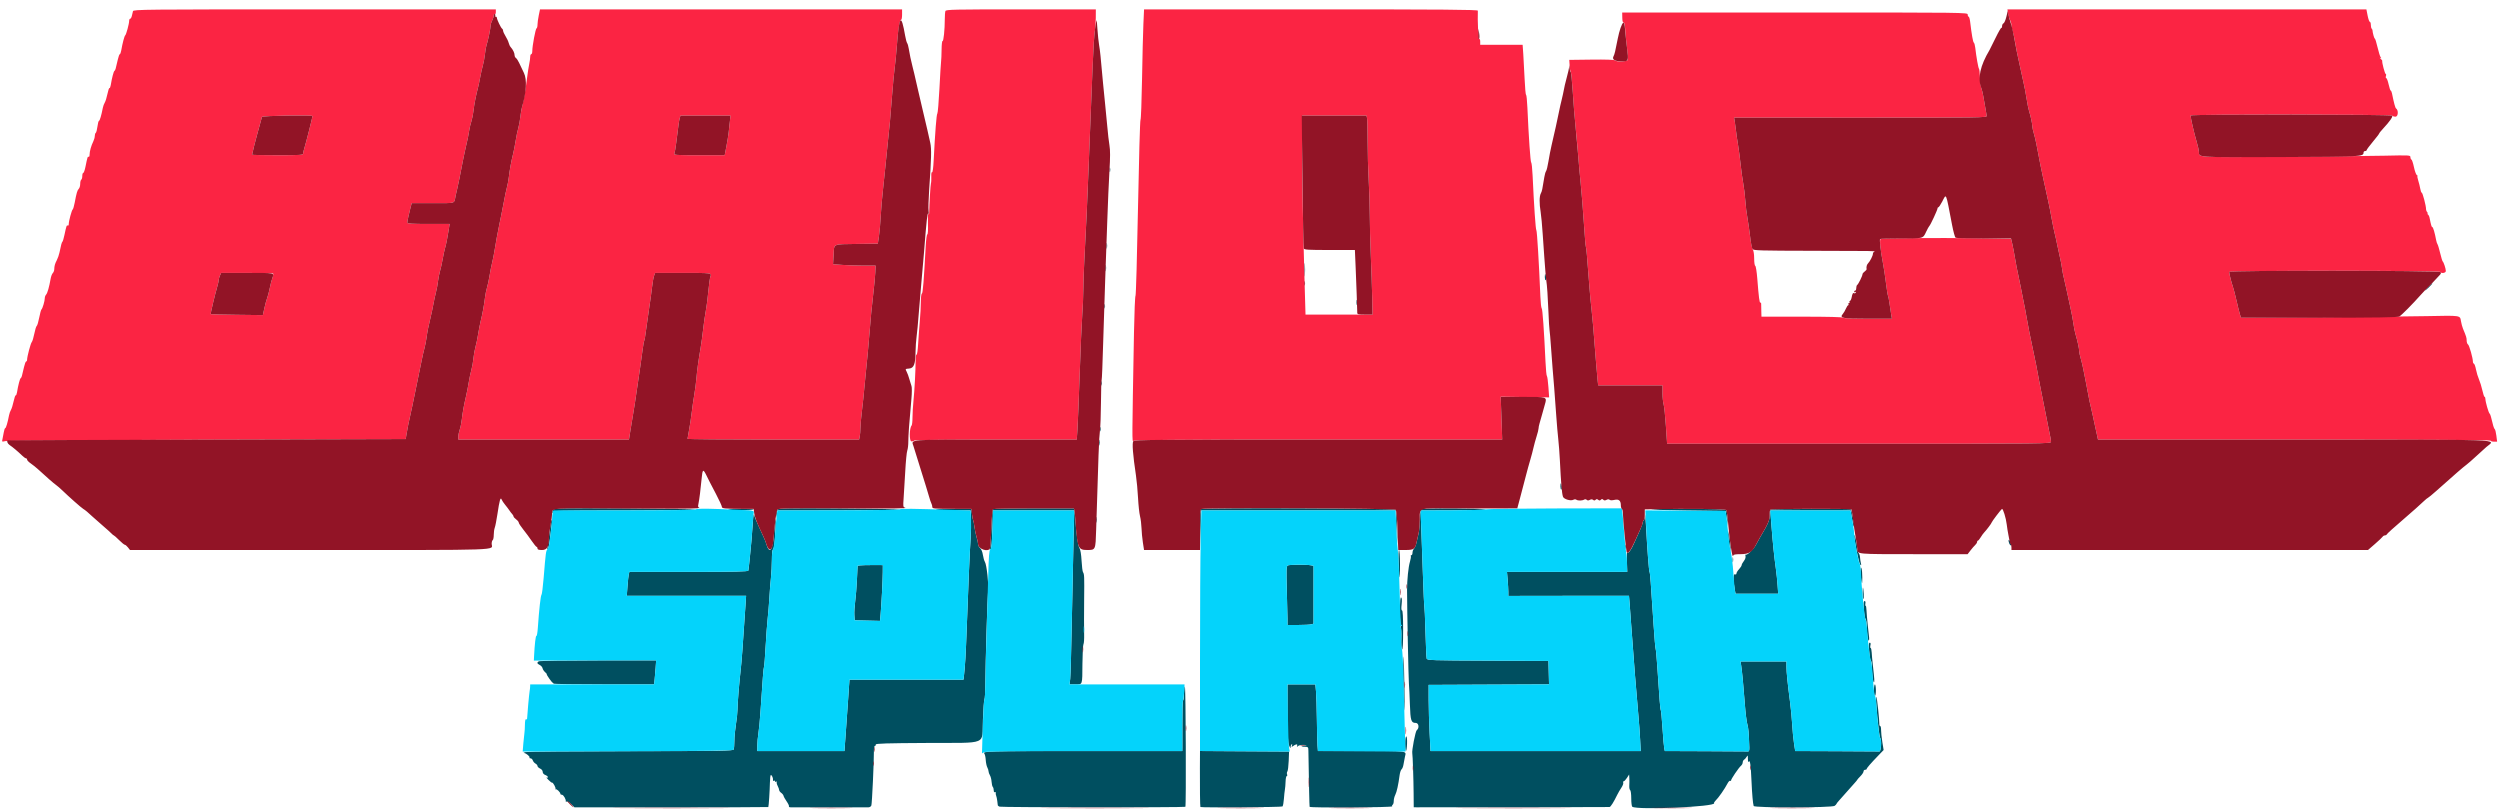 <svg id="svg" version="1.1" xmlns="http://www.w3.org/2000/svg" xmlns:xlink="http://www.w3.org/1999/xlink" width="400" height="129.375" viewBox="0, 0, 400,129.375"><g id="svgg"><path id="path0" d="M177.539 27.167 C 177.539 27.488,177.573 27.619,177.615 27.458 C 177.657 27.298,177.657 27.035,177.615 26.875 C 177.573 26.715,177.539 26.846,177.539 27.167 M177.045 39.333 C 177.045 39.746,177.078 39.915,177.118 39.708 C 177.157 39.502,177.157 39.165,177.118 38.958 C 177.078 38.752,177.045 38.921,177.045 39.333 M208.728 43.167 C 208.728 44.129,208.756 44.523,208.790 44.042 C 208.823 43.560,208.823 42.773,208.790 42.292 C 208.756 41.810,208.728 42.204,208.728 43.167 M176.881 42.917 C 176.882 43.375,176.915 43.543,176.953 43.289 C 176.991 43.036,176.990 42.661,176.951 42.456 C 176.911 42.251,176.880 42.458,176.881 42.917 M247.167 44.333 C 247.167 44.608,247.229 44.833,247.304 44.833 C 247.380 44.833,247.409 44.608,247.369 44.333 C 247.329 44.058,247.267 43.833,247.231 43.833 C 247.196 43.833,247.167 44.058,247.167 44.333 M388.542 45.843 C 388.244 46.122,388.000 46.399,388.000 46.458 C 388.000 46.517,388.262 46.311,388.583 46.000 C 389.117 45.483,389.240 45.332,389.125 45.334 C 389.102 45.335,388.840 45.563,388.542 45.843 M217.042 48.417 C 217.044 48.783,217.078 48.914,217.118 48.706 C 217.158 48.499,217.156 48.199,217.115 48.040 C 217.073 47.880,217.040 48.050,217.042 48.417 M176.705 49.000 C 176.705 49.321,176.740 49.452,176.782 49.292 C 176.823 49.131,176.823 48.869,176.782 48.708 C 176.740 48.548,176.705 48.679,176.705 49.000 M176.205 61.333 C 176.205 61.654,176.240 61.785,176.282 61.625 C 176.323 61.465,176.323 61.202,176.282 61.042 C 176.240 60.881,176.205 61.012,176.205 61.333 M176.039 68.667 C 176.039 68.987,176.073 69.119,176.115 68.958 C 176.157 68.798,176.157 68.535,176.115 68.375 C 176.073 68.215,176.039 68.346,176.039 68.667 M175.879 70.833 C 175.879 71.246,175.911 71.415,175.951 71.208 C 175.991 71.002,175.991 70.665,175.951 70.458 C 175.911 70.252,175.879 70.421,175.879 70.833 M249.667 77.833 C 249.667 78.108,249.729 78.333,249.804 78.333 C 249.880 78.333,249.909 78.108,249.869 77.833 C 249.829 77.558,249.767 77.333,249.731 77.333 C 249.696 77.333,249.667 77.558,249.667 77.833 M88.524 81.555 C 88.402 81.702,88.340 81.918,88.388 82.036 C 88.442 82.171,88.479 82.142,88.487 81.958 C 88.499 81.684,89.155 81.667,99.792 81.664 C 106.002 81.663,111.170 81.606,111.275 81.539 C 111.381 81.472,106.355 81.388,100.106 81.352 C 89.837 81.294,88.724 81.313,88.524 81.555 M116.535 81.525 C 117.074 81.678,120.749 81.693,120.597 81.542 C 120.528 81.473,119.500 81.417,118.312 81.417 C 117.125 81.417,116.325 81.465,116.535 81.525 M124.358 81.554 C 124.240 81.696,124.174 82.060,124.212 82.364 L 124.280 82.917 124.307 82.292 L 124.333 81.667 133.958 81.655 C 139.252 81.649,143.712 81.592,143.868 81.530 C 144.025 81.468,139.747 81.390,134.362 81.356 C 125.683 81.303,124.548 81.325,124.358 81.554 M149.727 81.539 C 149.831 81.606,151.130 81.663,152.612 81.664 L 155.308 81.667 155.362 83.042 C 155.392 83.798,155.364 85.204,155.299 86.167 C 155.169 88.081,154.902 94.275,154.673 100.667 C 154.532 104.582,154.412 106.646,154.239 108.083 L 154.159 108.750 145.038 108.750 L 135.917 108.750 135.707 111.833 C 135.592 113.529,135.411 116.098,135.305 117.542 L 135.112 120.167 128.139 120.167 L 121.167 120.167 121.168 119.292 C 121.169 118.810,121.247 117.935,121.343 117.347 C 121.438 116.758,121.586 115.220,121.672 113.930 C 122.033 108.461,122.163 106.807,122.243 106.678 C 122.289 106.603,122.406 105.126,122.501 103.396 C 122.597 101.666,122.746 99.650,122.831 98.917 C 122.917 98.183,123.034 96.758,123.091 95.750 C 123.148 94.742,123.262 93.279,123.346 92.500 C 123.429 91.721,123.498 90.394,123.499 89.552 C 123.499 88.709,123.571 87.976,123.657 87.923 C 123.743 87.869,123.852 87.509,123.899 87.121 C 124.046 85.912,124.177 82.934,124.080 83.031 C 124.029 83.082,123.918 84.158,123.833 85.423 C 123.651 88.128,123.104 88.788,122.575 86.939 C 122.459 86.531,122.275 86.106,121.410 84.250 C 121.068 83.517,120.738 82.692,120.676 82.417 C 120.598 82.076,120.525 82.500,120.444 83.750 C 120.379 84.758,120.293 85.921,120.253 86.333 C 120.214 86.746,120.095 87.983,119.989 89.083 C 119.884 90.183,119.770 91.177,119.737 91.292 C 119.690 91.455,117.637 91.500,110.190 91.500 L 100.703 91.500 100.610 91.875 C 100.558 92.081,100.465 92.944,100.401 93.792 L 100.286 95.333 109.832 95.333 L 119.379 95.333 119.276 96.875 C 118.804 103.970,118.670 105.775,118.521 107.083 C 118.266 109.309,117.997 112.635,117.996 113.583 C 117.995 114.042,117.883 115.092,117.748 115.917 C 117.612 116.742,117.501 117.917,117.501 118.528 C 117.500 119.139,117.454 119.758,117.399 119.903 C 117.308 120.141,115.691 120.169,100.941 120.186 C 91.944 120.197,84.358 120.263,84.083 120.333 C 83.808 120.403,83.703 120.469,83.849 120.480 C 84.189 120.505,84.862 121.082,84.719 121.225 C 84.660 121.285,84.731 121.333,84.878 121.333 C 85.024 121.333,85.192 121.483,85.250 121.667 C 85.308 121.850,85.501 122.078,85.678 122.173 C 85.855 122.268,86.000 122.443,86.000 122.562 C 86.000 122.682,86.188 122.865,86.417 122.970 C 86.664 123.082,86.833 123.299,86.833 123.501 C 86.833 123.711,86.993 123.902,87.250 124.000 C 87.479 124.087,87.667 124.240,87.667 124.339 C 87.667 124.438,87.573 124.465,87.458 124.399 C 87.344 124.332,87.475 124.504,87.750 124.780 C 88.025 125.055,88.282 125.255,88.321 125.223 C 88.456 125.111,88.980 126.064,88.880 126.240 C 88.825 126.337,88.841 126.362,88.915 126.295 C 89.052 126.171,89.667 126.768,89.667 127.026 C 89.667 127.103,89.781 127.167,89.921 127.167 C 90.160 127.167,90.591 127.921,90.523 128.221 C 90.506 128.296,90.572 128.308,90.671 128.247 C 90.770 128.186,91.090 128.370,91.384 128.655 L 91.917 129.173 107.401 129.172 C 115.917 129.171,122.905 129.151,122.929 129.127 C 122.996 129.059,123.162 126.543,123.187 125.208 C 123.199 124.544,123.266 124.000,123.337 124.000 C 123.505 124.000,123.729 124.524,123.682 124.808 C 123.661 124.932,123.724 124.984,123.822 124.924 C 123.920 124.863,124.000 124.898,124.000 125.000 C 124.000 125.102,124.087 125.133,124.192 125.067 C 124.299 125.001,124.340 125.021,124.284 125.111 C 124.229 125.201,124.292 125.483,124.425 125.739 C 124.558 125.995,124.667 126.300,124.667 126.415 C 124.667 126.531,124.813 126.729,124.992 126.855 C 125.172 126.980,125.340 127.196,125.367 127.333 C 125.395 127.471,125.620 127.876,125.869 128.233 C 126.118 128.591,126.283 128.947,126.234 129.025 C 126.186 129.103,126.301 129.168,126.490 129.169 C 126.679 129.170,129.496 129.171,132.750 129.171 C 136.004 129.171,138.809 129.170,138.982 129.169 C 139.156 129.168,139.351 129.035,139.417 128.875 C 139.525 128.609,139.845 121.717,139.826 120.042 C 139.822 119.652,139.896 119.333,139.992 119.333 C 140.088 119.333,140.148 119.240,140.125 119.125 C 140.092 118.961,141.844 118.907,148.351 118.873 C 158.289 118.822,157.110 119.312,157.264 115.163 C 157.326 113.469,157.436 112.008,157.507 111.917 C 157.579 111.825,157.644 110.737,157.653 109.500 C 157.679 105.851,157.989 95.315,158.094 94.483 C 158.217 93.514,157.869 90.360,157.591 89.917 C 157.476 89.733,157.328 89.222,157.262 88.780 C 157.193 88.311,157.009 87.862,156.821 87.701 C 156.645 87.550,156.499 87.274,156.498 87.088 C 156.497 86.902,156.391 86.402,156.262 85.977 C 156.133 85.552,155.976 84.802,155.914 84.310 C 155.852 83.819,155.762 83.353,155.713 83.275 C 155.665 83.197,155.579 82.747,155.520 82.275 L 155.415 81.417 152.476 81.417 C 150.859 81.417,149.622 81.472,149.727 81.539 M158.900 81.459 C 158.786 81.537,158.678 82.684,158.614 84.515 C 158.557 86.127,158.459 87.590,158.397 87.765 C 158.311 88.008,158.332 88.039,158.485 87.899 C 158.620 87.775,158.719 86.721,158.785 84.690 L 158.885 81.667 165.385 81.667 L 171.885 81.667 171.776 85.792 C 171.716 88.060,171.594 93.929,171.505 98.833 C 171.415 103.737,171.294 108.144,171.235 108.625 L 171.128 109.500 172.054 109.500 C 173.233 109.500,173.164 109.700,173.189 106.224 C 173.201 104.588,173.276 103.167,173.356 103.065 C 173.436 102.964,173.484 102.214,173.462 101.399 C 173.440 100.584,173.440 98.192,173.462 96.083 C 173.503 92.098,173.494 91.889,173.273 91.535 C 173.200 91.417,173.099 90.592,173.050 89.702 C 172.996 88.714,172.867 87.932,172.718 87.695 C 172.474 87.306,172.231 85.674,172.069 83.333 C 172.021 82.646,171.948 81.918,171.906 81.716 L 171.831 81.348 165.457 81.341 C 161.951 81.338,159.001 81.391,158.900 81.459 M192.208 81.444 C 192.050 81.508,192.009 82.294,192.038 84.722 L 192.076 87.917 192.125 84.792 L 192.174 81.667 207.754 81.667 L 223.333 81.667 223.352 82.625 C 223.363 83.152,223.430 84.521,223.502 85.667 C 223.620 87.557,223.626 87.474,223.566 84.767 C 223.525 82.901,223.430 81.700,223.313 81.559 C 223.127 81.335,192.756 81.223,192.208 81.444 M227.372 81.528 C 227.242 81.658,227.165 82.258,227.163 83.158 C 227.161 83.942,227.085 84.883,226.994 85.250 C 226.903 85.617,226.756 86.277,226.667 86.718 C 226.578 87.158,226.391 87.632,226.253 87.771 C 226.114 87.910,226.000 88.206,226.000 88.429 C 226.000 88.651,225.921 88.833,225.823 88.833 C 225.726 88.833,225.685 88.896,225.732 88.972 C 225.779 89.048,225.719 89.441,225.598 89.847 C 225.338 90.714,225.127 92.776,225.129 94.417 C 225.133 97.431,225.349 108.370,225.424 109.333 C 225.471 109.929,225.543 111.450,225.584 112.713 C 225.669 115.310,225.782 115.667,226.519 115.667 C 227.008 115.667,227.124 116.497,226.682 116.833 C 226.465 116.998,225.859 120.149,225.967 120.545 C 226.032 120.783,226.163 124.726,226.180 126.958 L 226.197 129.167 226.640 129.168 C 231.978 129.189,257.397 129.152,257.534 129.123 C 257.722 129.084,258.210 128.304,258.754 127.177 C 258.906 126.862,259.206 126.346,259.419 126.032 C 259.633 125.718,259.768 125.357,259.719 125.230 C 259.671 125.104,259.707 125.000,259.799 125.000 C 259.892 125.000,260.123 124.756,260.314 124.458 L 260.661 123.917 260.693 124.500 C 260.711 124.821,260.708 125.358,260.686 125.693 C 260.665 126.028,260.727 126.351,260.824 126.411 C 260.922 126.471,261.000 127.065,261.000 127.750 C 261.000 128.427,261.076 129.027,261.168 129.084 C 262.058 129.634,274.609 129.081,274.255 128.507 C 274.216 128.444,274.311 128.272,274.467 128.125 C 274.950 127.668,275.954 126.228,276.424 125.319 C 276.565 125.046,276.755 124.868,276.845 124.924 C 276.935 124.979,276.989 124.963,276.966 124.887 C 276.914 124.720,278.192 122.825,278.566 122.515 C 278.713 122.392,278.833 122.155,278.833 121.988 C 278.833 121.820,278.934 121.623,279.056 121.550 C 279.179 121.477,279.364 121.267,279.468 121.083 C 279.633 120.792,279.657 120.834,279.664 121.417 C 279.669 121.877,279.718 122.010,279.821 121.847 C 280.013 121.545,280.126 122.410,280.245 125.083 C 280.334 127.099,280.465 128.574,280.589 128.958 C 280.690 129.272,293.128 129.249,293.542 128.935 C 293.702 128.813,293.833 128.673,293.833 128.624 C 293.833 128.575,294.040 128.311,294.292 128.038 C 294.544 127.764,295.087 127.153,295.500 126.679 C 295.912 126.205,296.456 125.594,296.708 125.320 C 296.960 125.046,297.167 124.793,297.167 124.757 C 297.167 124.721,297.392 124.467,297.667 124.192 C 297.942 123.917,298.167 123.574,298.167 123.429 C 298.167 123.285,298.279 123.167,298.417 123.167 C 298.554 123.167,298.667 123.108,298.667 123.037 C 298.667 122.892,299.292 122.169,300.538 120.877 L 301.380 120.004 301.171 118.711 C 301.056 117.999,300.966 117.135,300.971 116.792 C 300.975 116.448,300.913 116.167,300.833 116.167 C 300.753 116.167,300.691 116.035,300.695 115.875 C 300.713 115.245,300.321 111.599,300.226 111.510 C 300.000 111.299,300.609 117.813,300.842 118.093 C 301.091 118.394,300.975 120.255,300.708 120.233 C 300.594 120.224,297.514 120.205,293.863 120.192 L 287.227 120.167 287.033 118.875 C 286.926 118.165,286.798 116.833,286.748 115.917 C 286.698 115.000,286.549 113.425,286.418 112.417 C 286.004 109.249,285.833 107.574,285.833 106.689 L 285.833 105.833 282.159 105.833 L 278.485 105.833 278.576 106.375 C 278.719 107.226,278.987 110.027,279.178 112.667 C 279.274 113.996,279.448 115.425,279.565 115.843 C 279.755 116.519,279.806 117.099,279.893 119.583 C 279.909 120.026,279.847 120.244,279.708 120.233 C 279.594 120.224,276.546 120.205,272.936 120.192 L 266.372 120.167 266.273 119.708 C 266.218 119.456,266.094 118.020,265.998 116.517 C 265.901 115.013,265.780 113.714,265.727 113.630 C 265.634 113.478,265.511 111.956,265.167 106.683 C 265.069 105.180,264.948 103.885,264.899 103.805 C 264.850 103.725,264.704 102.030,264.575 100.038 C 264.114 92.912,264.018 91.664,263.921 91.508 C 263.823 91.348,263.562 87.935,263.342 83.917 C 263.277 82.725,263.211 82.064,263.195 82.448 C 263.180 82.833,263.092 83.193,263.000 83.250 C 262.908 83.307,262.833 83.466,262.833 83.604 C 262.833 83.742,262.641 84.281,262.405 84.802 C 262.170 85.324,261.744 86.275,261.459 86.917 C 260.960 88.038,260.571 88.564,260.343 88.423 C 260.284 88.386,260.267 89.064,260.304 89.928 L 260.373 91.500 250.745 91.500 L 241.118 91.500 241.226 92.775 C 241.285 93.476,241.333 94.342,241.333 94.698 L 241.333 95.347 250.125 95.333 C 254.960 95.326,259.304 95.323,259.778 95.326 L 260.640 95.333 260.728 96.375 C 260.776 96.948,260.896 98.579,260.995 100.000 C 261.295 104.310,261.914 112.105,262.167 114.750 C 262.255 115.667,262.369 117.260,262.422 118.292 L 262.518 120.167 245.701 120.167 L 228.884 120.167 228.737 117.292 C 228.656 115.710,228.588 113.329,228.586 112.000 L 228.583 109.583 238.214 109.540 L 247.844 109.497 247.797 107.624 L 247.750 105.750 238.052 105.707 C 228.999 105.667,228.349 105.645,228.270 105.374 C 228.223 105.214,228.134 103.283,228.072 101.083 C 228.010 98.883,227.929 97.032,227.893 96.969 C 227.857 96.906,227.753 94.619,227.662 91.886 C 227.571 89.153,227.449 85.735,227.391 84.292 L 227.285 81.667 232.268 81.650 C 235.008 81.641,237.438 81.578,237.667 81.509 C 237.896 81.441,235.719 81.371,232.830 81.354 C 228.859 81.331,227.527 81.373,227.372 81.528 M264.333 81.500 C 263.646 81.546,266.008 81.621,269.583 81.667 L 276.083 81.750 276.286 83.000 L 276.489 84.250 276.419 83.016 C 276.380 82.337,276.266 81.700,276.166 81.599 C 275.976 81.410,266.838 81.333,264.333 81.500 M283.289 81.528 C 283.179 81.595,283.118 81.965,283.145 82.400 C 283.191 83.150,282.892 83.847,281.600 86.000 C 281.407 86.321,281.103 86.872,280.923 87.225 C 280.587 87.885,279.539 88.877,279.320 88.742 C 279.253 88.700,279.236 88.813,279.283 88.993 C 279.332 89.181,279.220 89.508,279.018 89.765 C 278.825 90.011,278.667 90.303,278.667 90.415 C 278.667 90.527,278.479 90.820,278.250 91.068 C 278.021 91.315,277.833 91.623,277.833 91.753 C 277.833 91.901,277.734 91.951,277.568 91.888 C 277.303 91.786,277.321 93.028,277.607 94.542 L 277.693 95.000 281.100 95.000 L 284.508 95.000 284.410 93.625 C 284.356 92.869,284.241 91.745,284.155 91.128 C 283.873 89.113,283.650 86.963,283.445 84.292 L 283.243 81.667 289.675 81.667 L 296.107 81.667 296.324 83.007 C 296.444 83.744,296.575 84.314,296.615 84.273 C 296.760 84.129,296.272 81.500,296.096 81.478 C 295.379 81.388,283.439 81.435,283.289 81.528 M175.379 83.167 C 175.379 83.579,175.411 83.748,175.451 83.542 C 175.491 83.335,175.491 82.998,175.451 82.792 C 175.411 82.585,175.379 82.754,175.379 83.167 M88.091 83.875 C 88.026 84.265,87.910 85.183,87.832 85.917 C 87.754 86.650,87.642 87.438,87.584 87.667 C 87.493 88.023,87.504 88.040,87.666 87.787 C 87.770 87.625,87.921 86.875,88.002 86.121 C 88.083 85.367,88.201 84.394,88.264 83.958 C 88.406 82.976,88.253 82.902,88.091 83.875 M276.527 85.583 C 276.521 85.950,276.619 86.737,276.746 87.333 L 276.977 88.417 276.883 87.417 C 276.831 86.867,276.733 86.079,276.664 85.667 L 276.539 84.917 276.527 85.583 M296.686 85.657 C 296.639 86.234,297.418 90.105,297.623 90.312 C 297.815 90.505,297.832 90.471,297.738 90.096 C 297.677 89.852,297.616 89.433,297.602 89.165 C 297.589 88.897,297.485 88.585,297.372 88.472 C 297.259 88.359,297.159 88.000,297.151 87.675 C 297.134 87.047,296.720 85.249,296.686 85.657 M321.381 86.631 C 321.412 86.836,321.525 87.092,321.632 87.198 C 321.779 87.346,321.807 87.298,321.750 87.000 C 321.648 86.468,321.304 86.124,321.381 86.631 M260.039 87.500 C 260.039 87.821,260.073 87.952,260.115 87.792 C 260.157 87.631,260.157 87.369,260.115 87.208 C 260.073 87.048,260.039 87.179,260.039 87.500 M223.785 90.208 C 223.907 93.096,224.000 93.126,224.000 90.278 C 224.000 88.990,223.933 88.000,223.845 88.000 C 223.754 88.000,223.729 88.895,223.785 90.208 M277.209 89.583 C 277.211 89.950,277.245 90.080,277.285 89.873 C 277.324 89.666,277.323 89.366,277.281 89.206 C 277.239 89.047,277.207 89.217,277.209 89.583 M137.650 90.462 L 137.217 90.517 137.114 92.717 C 137.058 93.927,136.929 95.517,136.828 96.251 C 136.727 96.984,136.669 97.959,136.698 98.417 L 136.750 99.250 138.778 99.297 L 140.806 99.343 140.897 98.297 C 141.038 96.667,141.234 92.874,141.242 91.583 L 141.250 90.417 139.667 90.411 C 138.796 90.409,137.888 90.431,137.650 90.462 M206.016 90.481 C 205.821 90.609,205.799 91.258,205.889 94.359 C 205.948 96.407,205.997 98.515,205.998 99.042 L 206.000 100.000 207.708 99.998 C 208.648 99.996,209.585 99.950,209.792 99.895 L 210.167 99.794 210.167 95.165 L 210.167 90.536 209.792 90.455 C 209.102 90.305,206.253 90.325,206.016 90.481 M297.688 91.417 C 297.687 91.875,297.748 92.550,297.824 92.917 C 297.948 93.517,297.962 93.468,297.969 92.417 C 297.973 91.775,297.912 91.100,297.833 90.917 C 297.728 90.671,297.690 90.803,297.688 91.417 M298.019 94.792 C 298.009 95.365,298.057 95.833,298.126 95.833 C 298.196 95.833,298.229 95.477,298.201 95.042 C 298.120 93.775,298.040 93.666,298.019 94.792 M224.000 97.740 C 224.000 99.436,224.052 100.001,224.208 100.003 C 224.362 100.004,224.357 100.043,224.191 100.148 C 224.066 100.227,224.033 100.334,224.118 100.386 C 224.202 100.438,224.246 101.230,224.217 102.146 C 224.184 103.150,224.230 103.853,224.331 103.915 C 224.443 103.984,224.500 102.944,224.500 100.843 C 224.500 98.736,224.441 97.667,224.325 97.667 C 224.210 97.667,224.188 97.331,224.261 96.688 C 224.334 96.037,224.309 95.672,224.186 95.595 C 224.053 95.513,224.000 96.121,224.000 97.740 M298.222 97.530 C 298.280 98.281,298.404 98.971,298.497 99.064 C 298.590 99.157,298.667 99.575,298.668 99.992 C 298.670 101.057,298.858 102.500,298.994 102.500 C 299.057 102.500,299.087 102.294,299.061 102.042 C 299.035 101.790,298.934 100.871,298.838 100.000 C 298.742 99.129,298.652 98.063,298.638 97.632 C 298.624 97.200,298.561 96.879,298.497 96.918 C 298.434 96.958,298.417 96.805,298.460 96.578 C 298.510 96.316,298.462 96.167,298.328 96.167 C 298.167 96.167,298.142 96.487,298.222 97.530 M299.053 103.958 C 299.167 105.285,299.228 105.617,299.384 105.773 C 299.448 105.837,299.501 106.233,299.501 106.653 C 299.503 107.708,299.690 109.167,299.823 109.167 C 299.943 109.167,299.912 108.646,299.664 106.500 C 299.574 105.721,299.486 104.765,299.468 104.375 C 299.450 103.985,299.373 103.667,299.298 103.667 C 299.222 103.667,299.207 103.479,299.265 103.250 C 299.334 102.973,299.300 102.833,299.162 102.833 C 299.008 102.833,298.980 103.121,299.053 103.958 M224.520 107.847 C 224.531 109.444,224.597 111.763,224.668 113.000 C 224.751 114.462,224.767 113.470,224.714 110.167 C 224.669 107.371,224.603 105.052,224.566 105.014 C 224.530 104.976,224.509 106.251,224.520 107.847 M86.194 105.813 C 85.876 106.015,85.924 106.181,86.363 106.400 C 86.574 106.506,86.775 106.739,86.810 106.918 C 86.845 107.098,87.019 107.372,87.197 107.527 C 87.376 107.681,87.502 107.833,87.477 107.862 C 87.404 107.950,88.325 109.250,88.460 109.250 C 88.528 109.250,88.565 109.306,88.542 109.375 C 88.519 109.444,92.133 109.500,96.573 109.500 L 104.646 109.500 104.732 108.792 C 104.779 108.402,104.855 107.540,104.899 106.875 L 104.981 105.667 95.699 105.669 C 90.594 105.671,86.317 105.735,86.194 105.813 M206.003 114.042 C 206.004 117.572,206.059 118.732,206.245 119.250 C 206.407 119.700,206.488 119.798,206.493 119.552 C 206.497 119.351,206.574 119.141,206.665 119.085 C 206.764 119.023,206.785 119.103,206.717 119.283 C 206.626 119.524,206.651 119.548,206.844 119.401 C 207.313 119.044,207.658 118.995,207.550 119.300 C 207.469 119.531,207.492 119.545,207.675 119.375 C 207.799 119.260,208.166 119.176,208.492 119.186 L 209.083 119.206 208.583 119.333 C 208.086 119.460,208.086 119.461,208.708 119.480 C 209.314 119.499,209.334 119.519,209.343 120.125 C 209.421 125.244,209.505 129.060,209.540 129.093 C 209.740 129.283,222.875 129.202,222.757 129.012 C 222.704 128.926,222.737 128.809,222.831 128.752 C 222.924 128.694,223.000 128.423,223.000 128.149 C 223.000 127.874,223.110 127.437,223.245 127.177 C 223.482 126.719,223.739 125.547,223.942 124.003 C 223.997 123.593,224.137 123.180,224.254 123.087 C 224.371 122.993,224.507 122.654,224.555 122.333 C 224.603 122.013,224.712 121.435,224.797 121.050 C 225.005 120.110,225.459 120.167,217.669 120.167 L 210.866 120.167 210.799 119.292 C 210.763 118.810,210.717 116.917,210.697 115.083 C 210.677 113.250,210.615 111.244,210.559 110.625 L 210.457 109.500 208.228 109.500 L 206.000 109.500 206.003 114.042 M299.833 110.417 C 299.833 110.921,299.906 111.333,299.994 111.333 C 300.082 111.333,300.149 110.921,300.143 110.417 C 300.137 109.912,300.065 109.500,299.983 109.500 C 299.901 109.500,299.833 109.912,299.833 110.417 M189.469 110.514 C 189.415 111.802,189.402 111.921,189.285 112.110 C 189.222 112.212,189.175 113.823,189.181 115.690 C 189.187 117.556,189.186 119.327,189.179 119.625 L 189.167 120.167 173.514 120.167 C 157.887 120.167,157.170 120.185,157.496 120.579 C 157.591 120.693,157.691 121.153,157.719 121.601 C 157.747 122.050,157.860 122.580,157.969 122.781 C 158.077 122.981,158.167 123.265,158.167 123.412 C 158.167 123.558,158.267 123.845,158.389 124.048 C 158.512 124.251,158.630 124.717,158.653 125.083 C 158.676 125.450,158.763 125.821,158.847 125.908 C 158.931 125.995,159.000 126.244,159.000 126.460 C 159.000 126.696,159.071 126.809,159.178 126.743 C 159.276 126.683,159.339 126.734,159.318 126.858 C 159.298 126.982,159.330 127.196,159.391 127.333 C 159.451 127.471,159.529 127.846,159.565 128.167 C 159.600 128.487,159.638 128.798,159.648 128.857 C 159.658 128.916,159.787 129.011,159.935 129.067 C 160.250 129.188,189.463 129.209,189.658 129.088 C 189.800 129.001,189.726 110.004,189.584 109.862 C 189.538 109.816,189.486 110.109,189.469 110.514 M224.833 119.000 C 224.833 120.516,225.070 120.516,225.127 119.000 C 225.154 118.293,225.105 117.833,225.002 117.833 C 224.904 117.833,224.833 118.322,224.833 119.000 M191.985 122.873 C 191.969 125.938,192.009 129.064,192.066 129.122 C 192.187 129.242,205.078 129.156,205.200 129.033 C 205.281 128.952,205.383 128.405,205.425 127.818 C 205.467 127.230,205.538 126.563,205.584 126.333 C 205.629 126.104,205.678 125.523,205.693 125.042 C 205.707 124.560,205.791 124.167,205.878 124.167 C 205.965 124.167,205.989 124.045,205.932 123.896 C 205.874 123.746,205.896 123.540,205.980 123.437 C 206.064 123.334,206.159 122.575,206.191 121.750 L 206.250 120.250 199.125 120.207 L 192.000 120.163 191.985 122.873 " stroke="none" fill="#004f60" fill-rule="evenodd"></path><path id="path1" d="M111.333 81.493 C 111.171 81.602,107.112 81.662,99.811 81.664 L 88.539 81.667 88.438 82.042 C 88.383 82.248,88.337 82.679,88.337 83.000 C 88.336 83.321,88.261 84.146,88.169 84.833 C 88.078 85.521,87.960 86.439,87.908 86.873 C 87.856 87.307,87.714 87.763,87.592 87.885 C 87.351 88.125,87.314 88.405,86.989 92.417 C 86.870 93.883,86.711 95.125,86.636 95.176 C 86.506 95.266,86.254 97.542,86.053 100.455 C 86.001 101.210,85.899 101.791,85.827 101.746 C 85.708 101.672,85.541 103.099,85.451 104.972 L 85.417 105.693 95.199 105.673 L 104.982 105.652 104.900 106.868 C 104.855 107.536,104.779 108.402,104.732 108.792 L 104.646 109.500 94.740 109.500 L 84.833 109.500 84.821 109.875 C 84.814 110.081,84.777 110.400,84.739 110.583 C 84.673 110.901,84.341 114.511,84.336 114.968 C 84.335 115.088,84.258 115.140,84.167 115.083 C 84.063 115.019,83.995 115.348,83.987 115.948 C 83.980 116.481,83.946 117.067,83.911 117.250 C 83.876 117.433,83.798 118.183,83.737 118.917 L 83.628 120.250 100.432 120.204 C 113.448 120.168,117.265 120.111,117.365 119.954 C 117.437 119.842,117.496 119.225,117.498 118.583 C 117.500 117.942,117.612 116.742,117.748 115.917 C 117.883 115.092,117.995 114.042,117.996 113.583 C 117.997 112.635,118.266 109.309,118.521 107.083 C 118.670 105.775,118.804 103.970,119.276 96.875 L 119.379 95.333 109.832 95.333 L 100.286 95.333 100.401 93.792 C 100.465 92.944,100.558 92.081,100.610 91.875 L 100.703 91.500 110.190 91.500 C 117.637 91.500,119.690 91.455,119.737 91.292 C 119.789 91.114,119.984 89.227,120.250 86.333 C 120.288 85.921,120.364 84.871,120.419 84.000 C 120.474 83.129,120.552 82.254,120.593 82.055 C 120.664 81.704,120.609 81.691,118.541 81.594 C 113.502 81.357,111.575 81.331,111.333 81.493 M143.917 81.496 C 143.733 81.577,139.262 81.649,133.981 81.655 L 124.379 81.667 124.259 82.625 C 124.194 83.152,124.081 84.506,124.010 85.634 C 123.938 86.775,123.797 87.770,123.691 87.876 C 123.576 87.991,123.499 88.667,123.499 89.575 C 123.498 90.405,123.429 91.721,123.346 92.500 C 123.262 93.279,123.148 94.742,123.091 95.750 C 123.034 96.758,122.917 98.183,122.831 98.917 C 122.746 99.650,122.597 101.666,122.501 103.396 C 122.406 105.126,122.289 106.603,122.243 106.678 C 122.163 106.807,122.033 108.461,121.672 113.930 C 121.586 115.220,121.438 116.758,121.343 117.347 C 121.247 117.935,121.169 118.810,121.168 119.292 L 121.167 120.167 128.139 120.167 L 135.112 120.167 135.305 117.542 C 135.411 116.098,135.592 113.529,135.707 111.833 L 135.917 108.750 145.038 108.750 L 154.159 108.750 154.239 108.083 C 154.412 106.646,154.532 104.582,154.673 100.667 C 154.902 94.275,155.169 88.081,155.299 86.167 C 155.364 85.204,155.392 83.801,155.363 83.049 L 155.308 81.682 152.529 81.591 C 145.899 81.376,144.230 81.358,143.917 81.496 M237.667 81.502 C 237.438 81.574,235.008 81.641,232.268 81.650 L 227.285 81.667 227.391 84.292 C 227.449 85.735,227.571 89.153,227.662 91.886 C 227.753 94.619,227.857 96.906,227.893 96.969 C 227.929 97.032,228.010 98.883,228.072 101.083 C 228.134 103.283,228.223 105.214,228.270 105.374 C 228.349 105.645,228.999 105.667,238.052 105.707 L 247.750 105.750 247.797 107.624 L 247.844 109.497 238.214 109.540 L 228.583 109.583 228.586 112.000 C 228.588 113.329,228.656 115.710,228.737 117.292 L 228.884 120.167 245.701 120.167 L 262.518 120.167 262.422 118.292 C 262.369 117.260,262.255 115.667,262.167 114.750 C 261.914 112.105,261.295 104.310,260.995 100.000 C 260.896 98.579,260.776 96.948,260.728 96.375 L 260.640 95.333 259.778 95.326 C 259.304 95.323,254.960 95.326,250.125 95.333 L 241.333 95.347 241.333 94.698 C 241.333 94.342,241.285 93.476,241.226 92.775 L 241.118 91.500 250.726 91.500 L 260.333 91.500 260.333 90.342 C 260.333 89.704,260.265 88.823,260.182 88.383 C 260.098 87.943,259.945 86.421,259.842 85.000 C 259.738 83.579,259.616 82.172,259.569 81.873 L 259.484 81.329 248.784 81.350 C 242.898 81.362,237.896 81.430,237.667 81.502 M158.785 84.704 C 158.709 87.024,158.630 87.781,158.452 87.912 C 158.268 88.047,158.196 88.980,158.110 92.333 C 158.050 94.671,157.929 98.833,157.840 101.583 C 157.752 104.333,157.671 107.746,157.659 109.166 C 157.648 110.587,157.577 111.824,157.501 111.916 C 157.425 112.008,157.308 113.986,157.240 116.311 L 157.118 120.538 157.465 120.352 C 157.712 120.220,162.294 120.167,173.489 120.167 L 189.167 120.167 189.179 119.625 C 189.186 119.327,189.187 117.556,189.181 115.690 C 189.175 113.823,189.219 112.217,189.278 112.121 C 189.338 112.025,189.418 111.396,189.457 110.723 L 189.528 109.500 180.328 109.500 L 171.128 109.500 171.235 108.625 C 171.294 108.144,171.415 103.737,171.505 98.833 C 171.594 93.929,171.716 88.060,171.776 85.792 L 171.885 81.667 165.385 81.667 L 158.885 81.667 158.785 84.704 M192.110 86.292 C 192.050 88.835,192.001 97.496,192.000 105.538 L 192.000 120.160 199.180 120.205 L 206.361 120.250 206.243 119.583 C 206.179 119.217,206.096 116.798,206.058 114.208 L 205.990 109.500 208.223 109.500 L 210.457 109.500 210.559 110.625 C 210.615 111.244,210.677 113.250,210.697 115.083 C 210.717 116.917,210.763 118.809,210.799 119.288 L 210.865 120.160 217.873 120.205 L 224.881 120.250 224.772 116.833 C 224.712 114.954,224.616 111.317,224.560 108.750 C 224.504 106.183,224.392 104.000,224.311 103.899 C 224.231 103.797,224.189 102.992,224.218 102.109 C 224.248 101.175,224.200 100.433,224.102 100.335 C 223.988 100.222,224.012 100.166,224.175 100.164 C 224.334 100.162,224.354 100.120,224.233 100.039 C 224.110 99.957,224.017 98.271,223.951 94.917 C 223.897 92.167,223.775 89.242,223.680 88.417 C 223.584 87.592,223.459 85.735,223.402 84.292 L 223.298 81.667 207.759 81.667 L 192.220 81.667 192.110 86.292 M263.363 83.956 C 263.550 87.731,263.816 91.337,263.921 91.507 C 264.018 91.664,264.114 92.909,264.575 100.038 C 264.704 102.030,264.850 103.725,264.899 103.805 C 264.948 103.885,265.069 105.180,265.167 106.683 C 265.511 111.956,265.634 113.478,265.727 113.630 C 265.780 113.714,265.901 115.013,265.998 116.517 C 266.094 118.020,266.218 119.456,266.273 119.708 L 266.372 120.167 272.936 120.192 C 276.546 120.205,279.594 120.224,279.708 120.233 C 279.847 120.244,279.909 120.026,279.893 119.583 C 279.806 117.099,279.755 116.519,279.565 115.843 C 279.448 115.425,279.274 113.996,279.178 112.667 C 278.987 110.027,278.719 107.226,278.576 106.375 L 278.485 105.833 282.159 105.833 L 285.833 105.833 285.833 106.689 C 285.833 107.574,286.004 109.249,286.418 112.417 C 286.549 113.425,286.698 115.000,286.748 115.917 C 286.798 116.833,286.926 118.165,287.033 118.875 L 287.227 120.167 293.863 120.192 C 297.514 120.205,300.594 120.224,300.708 120.233 C 300.975 120.255,301.091 118.394,300.842 118.093 C 300.675 117.893,300.432 115.788,300.220 112.708 C 300.168 111.952,300.070 111.333,300.003 111.333 C 299.935 111.333,299.833 110.715,299.774 109.958 C 299.716 109.202,299.625 108.021,299.572 107.333 C 299.518 106.646,299.432 105.971,299.379 105.833 C 299.164 105.274,298.955 103.593,298.725 100.583 C 298.669 99.850,298.556 99.165,298.474 99.061 C 298.327 98.875,297.841 93.900,297.738 91.515 C 297.708 90.836,297.618 90.236,297.538 90.182 C 297.374 90.072,296.665 86.172,296.670 85.407 C 296.672 85.137,296.542 84.185,296.381 83.292 L 296.089 81.667 289.666 81.667 L 283.243 81.667 283.445 84.292 C 283.650 86.963,283.873 89.113,284.155 91.128 C 284.241 91.745,284.356 92.869,284.410 93.625 L 284.508 95.000 281.100 95.000 L 277.693 95.000 277.599 94.542 C 277.547 94.290,277.429 92.983,277.337 91.638 C 277.245 90.293,277.054 88.755,276.914 88.221 C 276.774 87.687,276.585 86.350,276.495 85.250 C 276.405 84.150,276.273 82.912,276.202 82.500 L 276.074 81.750 269.662 81.706 L 263.250 81.662 263.363 83.956 M141.242 91.583 C 141.234 92.874,141.038 96.667,140.897 98.297 L 140.806 99.343 138.778 99.297 L 136.750 99.250 136.698 98.417 C 136.669 97.959,136.727 96.984,136.828 96.251 C 136.929 95.517,137.058 93.927,137.114 92.717 L 137.217 90.517 137.650 90.462 C 137.888 90.431,138.796 90.409,139.667 90.411 L 141.250 90.417 141.242 91.583 M209.792 90.455 L 210.167 90.536 210.167 95.165 L 210.167 99.794 209.792 99.895 C 209.585 99.950,208.648 99.996,207.708 99.998 L 206.000 100.000 205.998 99.042 C 205.997 98.515,205.948 96.407,205.889 94.359 C 205.799 91.258,205.821 90.609,206.016 90.481 C 206.253 90.325,209.102 90.305,209.792 90.455 M173.381 100.750 C 173.382 101.208,173.415 101.376,173.453 101.123 C 173.491 100.869,173.490 100.494,173.451 100.289 C 173.411 100.084,173.380 100.292,173.381 100.750 " stroke="none" fill="#04d3fb" fill-rule="evenodd"></path><path id="path2" d="M21.277 1.792 C 21.233 1.952,21.152 2.290,21.096 2.542 C 21.040 2.794,20.920 3.000,20.830 3.000 C 20.740 3.000,20.667 3.146,20.667 3.325 C 20.667 3.791,20.193 5.545,20.037 5.656 C 19.904 5.751,19.601 6.894,19.404 8.042 C 19.345 8.385,19.240 8.667,19.170 8.667 C 19.101 8.667,18.956 9.060,18.848 9.542 C 18.500 11.090,18.453 11.248,18.310 11.343 C 18.176 11.430,17.913 12.447,17.719 13.624 C 17.670 13.921,17.578 14.131,17.513 14.092 C 17.449 14.052,17.301 14.484,17.186 15.051 C 17.070 15.619,16.880 16.233,16.762 16.417 C 16.645 16.600,16.506 16.975,16.453 17.250 C 16.224 18.448,15.963 19.333,15.839 19.333 C 15.765 19.333,15.654 19.745,15.591 20.247 C 15.528 20.750,15.407 21.205,15.322 21.257 C 15.236 21.310,15.167 21.530,15.167 21.746 C 15.167 21.963,15.062 22.352,14.933 22.611 C 14.590 23.307,14.333 24.211,14.333 24.730 C 14.333 24.981,14.266 25.145,14.184 25.094 C 14.029 24.998,13.984 25.138,13.669 26.708 C 13.563 27.235,13.407 27.667,13.322 27.667 C 13.236 27.667,13.167 27.887,13.167 28.157 C 13.167 28.426,13.092 28.693,13.000 28.750 C 12.908 28.807,12.833 29.106,12.833 29.415 C 12.833 29.723,12.733 30.077,12.610 30.199 C 12.370 30.439,12.247 30.854,11.954 32.417 C 11.851 32.967,11.706 33.459,11.632 33.510 C 11.473 33.622,11.000 35.372,11.000 35.851 C 11.000 36.036,10.930 36.143,10.845 36.091 C 10.673 35.984,10.616 36.144,10.314 37.583 C 10.198 38.133,10.054 38.621,9.993 38.667 C 9.883 38.750,9.766 39.173,9.513 40.417 C 9.438 40.783,9.247 41.330,9.089 41.632 C 8.786 42.212,8.700 42.521,8.679 43.113 C 8.672 43.313,8.566 43.577,8.442 43.701 C 8.319 43.824,8.166 44.223,8.103 44.588 C 7.877 45.902,7.587 46.921,7.379 47.137 C 7.262 47.258,7.167 47.512,7.167 47.701 C 7.167 48.152,6.802 49.391,6.636 49.508 C 6.564 49.559,6.402 50.148,6.275 50.818 C 6.148 51.488,5.970 52.084,5.880 52.143 C 5.789 52.202,5.613 52.767,5.489 53.398 C 5.365 54.030,5.182 54.630,5.083 54.732 C 4.902 54.918,4.333 57.067,4.333 57.566 C 4.333 57.713,4.268 57.833,4.189 57.833 C 4.109 57.833,3.956 58.227,3.848 58.708 C 3.500 60.256,3.453 60.415,3.310 60.509 C 3.176 60.597,2.913 61.613,2.719 62.790 C 2.670 63.088,2.578 63.298,2.514 63.259 C 2.450 63.219,2.299 63.651,2.178 64.218 C 2.057 64.786,1.866 65.400,1.754 65.583 C 1.641 65.767,1.506 66.142,1.453 66.417 C 1.225 67.608,0.963 68.500,0.841 68.500 C 0.769 68.500,0.659 68.819,0.597 69.208 C 0.535 69.598,0.439 70.095,0.385 70.314 C 0.291 70.692,0.314 70.705,0.851 70.576 C 1.162 70.501,15.704 70.398,33.167 70.345 L 64.917 70.250 65.025 69.583 C 65.184 68.610,65.432 67.356,65.636 66.500 C 65.734 66.087,65.894 65.356,65.991 64.875 C 66.087 64.394,66.242 63.644,66.334 63.208 C 66.745 61.268,67.214 58.984,67.436 57.833 C 67.569 57.146,67.781 56.208,67.907 55.750 C 68.033 55.292,68.183 54.542,68.241 54.083 C 68.355 53.173,68.572 52.086,68.922 50.667 C 69.046 50.163,69.236 49.262,69.344 48.667 C 69.451 48.071,69.638 47.208,69.759 46.750 C 69.879 46.292,70.025 45.504,70.084 45.000 C 70.142 44.496,70.291 43.746,70.414 43.333 C 70.538 42.921,70.729 42.058,70.839 41.417 C 70.949 40.775,71.110 40.025,71.197 39.750 C 71.365 39.218,71.623 37.927,71.820 36.625 L 71.940 35.833 68.553 35.833 C 65.953 35.833,65.168 35.785,65.171 35.625 C 65.176 35.372,65.433 34.171,65.689 33.208 L 65.877 32.500 69.268 32.500 C 73.065 32.500,72.635 32.638,72.897 31.333 C 72.943 31.104,73.057 30.617,73.150 30.250 C 73.243 29.883,73.404 29.133,73.507 28.583 C 73.610 28.033,73.757 27.283,73.833 26.917 C 73.910 26.550,74.057 25.800,74.160 25.250 C 74.263 24.700,74.424 23.950,74.518 23.583 C 74.752 22.669,74.982 21.547,75.100 20.750 C 75.154 20.383,75.299 19.783,75.422 19.417 C 75.546 19.050,75.697 18.301,75.757 17.753 C 75.870 16.724,76.157 15.251,76.469 14.083 C 76.568 13.717,76.735 12.929,76.840 12.333 C 76.946 11.737,77.133 10.912,77.255 10.500 C 77.377 10.087,77.529 9.262,77.593 8.667 C 77.656 8.071,77.774 7.410,77.854 7.197 C 78.046 6.689,78.499 4.508,78.501 4.083 C 78.502 3.900,78.614 3.535,78.751 3.273 C 78.888 3.010,79.000 2.649,79.000 2.471 C 79.000 2.293,79.075 2.193,79.167 2.250 C 79.261 2.308,79.333 2.168,79.333 1.927 L 79.333 1.500 50.345 1.500 C 22.877 1.500,21.352 1.515,21.277 1.792 M86.200 2.468 C 86.090 3.001,86.000 3.670,86.000 3.954 C 86.000 4.239,85.932 4.497,85.848 4.528 C 85.683 4.588,85.167 7.349,85.167 8.167 C 85.167 8.442,85.092 8.667,85.000 8.667 C 84.908 8.667,84.833 8.858,84.833 9.093 C 84.833 9.327,84.764 9.834,84.679 10.218 C 84.594 10.602,84.440 11.592,84.336 12.417 C 84.086 14.398,83.861 15.716,83.583 16.833 C 83.457 17.337,83.306 18.200,83.247 18.750 C 83.189 19.300,83.042 20.087,82.922 20.500 C 82.801 20.912,82.615 21.813,82.507 22.500 C 82.399 23.188,82.209 24.162,82.084 24.667 C 81.790 25.852,81.546 27.183,81.413 28.333 C 81.354 28.837,81.206 29.625,81.083 30.083 C 80.960 30.542,80.776 31.404,80.674 32.000 C 80.571 32.596,80.380 33.571,80.249 34.167 C 80.118 34.762,79.927 35.700,79.825 36.250 C 79.723 36.800,79.576 37.550,79.499 37.917 C 79.422 38.283,79.273 39.146,79.168 39.833 C 79.064 40.521,78.873 41.496,78.746 42.000 C 78.618 42.504,78.432 43.442,78.332 44.083 C 78.231 44.725,78.048 45.587,77.923 46.000 C 77.799 46.413,77.648 47.163,77.589 47.667 C 77.453 48.824,77.208 50.157,76.916 51.333 C 76.791 51.837,76.601 52.813,76.493 53.500 C 76.385 54.188,76.198 55.087,76.077 55.500 C 75.955 55.913,75.808 56.737,75.750 57.333 C 75.692 57.929,75.545 58.754,75.423 59.167 C 75.302 59.579,75.111 60.479,74.999 61.167 C 74.887 61.854,74.697 62.829,74.577 63.333 C 74.239 64.756,74.014 65.992,73.893 67.083 C 73.833 67.633,73.682 68.374,73.558 68.729 C 73.435 69.085,73.333 69.591,73.333 69.854 L 73.333 70.333 86.985 70.333 L 100.636 70.333 100.827 69.125 C 100.931 68.460,101.121 67.317,101.247 66.583 C 101.480 65.235,101.608 64.402,102.092 61.083 C 102.238 60.075,102.420 58.837,102.494 58.333 C 102.569 57.829,102.710 56.796,102.808 56.037 C 102.906 55.278,103.030 54.586,103.083 54.500 C 103.137 54.414,103.251 53.760,103.337 53.047 C 103.424 52.334,103.650 50.737,103.840 49.500 C 104.030 48.262,104.254 46.642,104.338 45.898 C 104.422 45.155,104.566 44.349,104.658 44.107 L 104.825 43.667 109.218 43.667 C 113.922 43.667,113.890 43.662,113.659 44.270 C 113.575 44.492,113.426 45.553,113.329 46.628 C 113.232 47.704,113.050 49.108,112.925 49.750 C 112.800 50.392,112.611 51.704,112.505 52.667 C 112.399 53.629,112.209 55.017,112.082 55.750 C 111.742 57.709,111.529 59.267,111.420 60.583 C 111.368 61.225,111.215 62.387,111.082 63.167 C 110.949 63.946,110.760 65.258,110.663 66.083 C 110.565 66.908,110.376 68.148,110.243 68.837 C 110.109 69.527,110.000 70.145,110.000 70.212 C 110.000 70.279,116.178 70.333,123.729 70.333 L 137.458 70.333 137.563 69.813 C 137.620 69.526,137.667 68.942,137.667 68.514 C 137.667 68.086,137.773 66.877,137.903 65.826 C 138.034 64.776,138.224 62.942,138.327 61.750 C 138.430 60.558,138.584 58.983,138.668 58.250 C 138.753 57.517,138.900 55.942,138.996 54.750 C 139.300 50.956,139.504 48.804,139.753 46.750 C 139.887 45.650,140.019 44.244,140.047 43.625 L 140.099 42.500 138.242 42.500 C 137.220 42.500,135.688 42.451,134.837 42.390 L 133.290 42.280 133.375 40.800 C 133.481 38.929,133.140 39.092,137.075 39.032 L 140.457 38.981 140.637 37.782 C 140.735 37.123,140.862 35.683,140.919 34.583 C 140.976 33.483,141.124 31.721,141.247 30.667 C 141.370 29.613,141.553 27.850,141.654 26.750 C 141.755 25.650,141.916 24.037,142.014 23.167 C 142.310 20.519,142.488 18.564,142.737 15.250 C 142.867 13.508,143.052 11.558,143.147 10.917 C 143.242 10.275,143.403 8.625,143.506 7.250 C 143.704 4.584,143.939 3.167,144.183 3.167 C 144.266 3.167,144.333 2.792,144.333 2.333 L 144.333 1.500 115.367 1.500 L 86.400 1.500 86.200 2.468 M151.268 1.764 C 151.212 1.909,151.167 2.497,151.167 3.072 C 151.167 4.707,150.966 6.666,150.809 6.568 C 150.731 6.520,150.660 7.141,150.653 7.948 C 150.645 8.756,150.610 9.604,150.574 9.833 C 150.539 10.063,150.420 12.012,150.311 14.167 C 150.201 16.321,150.048 18.125,149.972 18.177 C 149.841 18.265,149.614 21.175,149.386 25.704 C 149.328 26.862,149.224 27.619,149.131 27.561 C 149.039 27.504,148.988 27.800,149.008 28.274 C 149.026 28.719,149.001 29.196,148.950 29.333 C 148.877 29.534,148.697 32.557,148.668 34.083 C 148.664 34.291,148.615 34.344,148.539 34.224 C 148.472 34.117,148.442 34.811,148.474 35.765 C 148.507 36.792,148.466 37.500,148.372 37.500 C 148.285 37.500,148.168 38.344,148.113 39.375 C 147.813 44.964,147.656 46.920,147.502 46.972 C 147.408 47.003,147.333 47.588,147.333 48.296 C 147.333 48.993,147.259 50.393,147.168 51.407 C 147.077 52.421,146.957 54.056,146.902 55.042 C 146.846 56.040,146.735 56.792,146.651 56.740 C 146.567 56.688,146.499 57.115,146.498 57.698 C 146.494 59.319,146.329 62.418,146.156 64.118 C 146.070 64.963,146.000 66.166,146.000 66.793 C 146.000 67.420,145.934 68.005,145.853 68.092 C 145.491 68.482,145.467 70.593,145.824 70.620 C 146.009 70.634,146.204 70.575,146.257 70.489 C 146.315 70.395,151.442 70.333,159.318 70.333 L 172.284 70.333 172.391 68.792 C 172.451 67.944,172.611 63.950,172.749 59.917 C 172.886 55.883,173.074 51.571,173.165 50.333 C 173.257 49.096,173.332 47.296,173.332 46.333 C 173.332 45.371,173.407 43.233,173.499 41.583 C 173.750 37.065,174.012 31.375,174.172 27.000 C 174.250 24.846,174.392 21.246,174.487 19.000 C 174.581 16.754,174.739 12.854,174.837 10.333 C 174.935 7.813,175.084 5.412,175.167 5.000 C 175.251 4.587,175.322 3.631,175.326 2.875 L 175.333 1.500 163.351 1.500 C 152.579 1.500,151.359 1.527,151.268 1.764 M182.941 3.875 C 182.882 5.181,182.785 9.137,182.726 12.667 C 182.667 16.196,182.556 19.124,182.480 19.174 C 182.404 19.224,182.224 25.559,182.080 33.252 C 181.936 40.945,181.756 47.279,181.681 47.328 C 181.605 47.377,181.496 50.004,181.438 53.167 C 181.122 70.542,181.121 70.759,181.348 70.542 C 181.521 70.377,187.673 70.333,210.961 70.333 L 240.355 70.333 240.235 66.903 L 240.116 63.472 243.990 63.528 L 247.864 63.583 247.745 61.917 C 247.680 61.000,247.571 60.212,247.504 60.167 C 247.436 60.121,247.335 59.108,247.281 57.917 C 247.048 52.861,246.803 49.418,246.672 49.337 C 246.595 49.289,246.499 48.425,246.458 47.417 C 246.249 42.214,245.927 36.907,245.816 36.831 C 245.700 36.752,245.438 32.932,245.217 28.083 C 245.166 26.983,245.065 26.045,244.991 25.997 C 244.866 25.918,244.594 21.979,244.383 17.208 C 244.334 16.085,244.238 15.167,244.171 15.167 C 244.103 15.167,244.000 14.060,243.942 12.708 C 243.883 11.356,243.787 9.556,243.728 8.708 L 243.620 7.167 240.227 7.167 L 236.833 7.167 236.833 6.657 C 236.833 6.359,236.764 6.190,236.667 6.250 C 236.533 6.332,236.394 3.347,236.455 1.708 C 236.461 1.543,231.015 1.500,209.756 1.500 L 183.049 1.500 182.941 3.875 M321.284 2.125 C 321.337 2.469,321.482 2.953,321.607 3.200 C 321.731 3.448,321.833 3.836,321.833 4.064 C 321.833 4.292,321.915 4.689,322.015 4.947 C 322.115 5.206,322.301 6.054,322.429 6.833 C 322.556 7.612,322.775 8.737,322.915 9.333 C 323.056 9.929,323.244 10.792,323.333 11.250 C 323.423 11.708,323.612 12.571,323.753 13.167 C 323.895 13.762,324.116 14.925,324.245 15.750 C 324.374 16.575,324.553 17.475,324.643 17.750 C 324.888 18.499,325.167 19.793,325.167 20.179 C 325.167 20.367,325.272 20.872,325.401 21.302 C 325.529 21.732,325.713 22.496,325.808 23.000 C 326.341 25.815,326.716 27.687,326.909 28.500 C 327.029 29.004,327.217 29.867,327.328 30.417 C 327.439 30.967,327.634 31.867,327.761 32.417 C 327.888 32.967,328.109 34.092,328.252 34.917 C 328.396 35.742,328.618 36.829,328.745 37.333 C 328.872 37.837,329.063 38.700,329.168 39.250 C 329.274 39.800,329.462 40.662,329.587 41.167 C 329.711 41.671,329.861 42.458,329.920 42.917 C 329.979 43.375,330.089 43.975,330.165 44.250 C 330.241 44.525,330.428 45.350,330.581 46.083 C 330.734 46.817,331.037 48.204,331.253 49.167 C 331.469 50.129,331.695 51.329,331.755 51.833 C 331.814 52.337,331.964 53.087,332.087 53.500 C 332.403 54.562,332.667 55.779,332.667 56.179 C 332.667 56.367,332.772 56.872,332.901 57.302 C 333.029 57.732,333.214 58.496,333.312 59.000 C 333.409 59.504,333.609 60.517,333.757 61.250 C 333.904 61.983,334.090 62.958,334.170 63.417 C 334.249 63.875,334.385 64.512,334.470 64.833 C 334.556 65.154,334.717 65.867,334.828 66.417 C 334.939 66.967,335.132 67.867,335.257 68.417 C 335.382 68.967,335.527 69.623,335.579 69.875 L 335.673 70.333 367.087 70.333 C 387.918 70.333,398.500 70.389,398.500 70.500 C 398.500 70.592,398.734 70.667,399.019 70.667 L 399.538 70.667 399.419 69.708 C 399.353 69.181,399.236 68.711,399.159 68.663 C 399.034 68.585,398.860 68.017,398.547 66.667 C 398.494 66.438,398.396 66.212,398.331 66.167 C 398.172 66.056,397.667 64.293,397.667 63.849 C 397.667 63.657,397.607 63.500,397.534 63.500 C 397.462 63.500,397.301 63.031,397.178 62.458 C 397.055 61.885,396.812 61.098,396.639 60.708 C 396.466 60.318,396.250 59.605,396.159 59.124 C 396.068 58.643,395.920 58.225,395.830 58.194 C 395.740 58.164,395.667 58.025,395.667 57.885 C 395.667 57.298,395.085 55.239,394.884 55.117 C 394.765 55.043,394.667 54.766,394.667 54.500 C 394.667 54.045,394.604 53.843,394.077 52.583 C 393.962 52.308,393.816 51.764,393.753 51.374 C 393.601 50.445,393.771 50.470,388.333 50.580 C 385.813 50.632,378.081 50.710,371.152 50.755 L 358.555 50.837 358.367 50.210 C 358.264 49.866,358.017 48.871,357.820 48.000 C 357.622 47.129,357.367 46.154,357.252 45.833 C 357.027 45.208,356.667 43.768,356.667 43.498 C 356.667 43.269,390.276 43.272,390.417 43.500 C 390.606 43.807,391.333 43.694,391.333 43.358 C 391.333 42.993,390.993 41.953,390.835 41.833 C 390.774 41.787,390.591 41.188,390.427 40.500 C 390.264 39.813,390.072 39.175,390.002 39.083 C 389.932 38.992,389.834 38.692,389.783 38.417 C 389.572 37.270,389.298 36.333,389.174 36.333 C 389.054 36.333,388.970 36.053,388.728 34.837 C 388.683 34.610,388.557 34.367,388.448 34.298 C 388.339 34.228,388.321 34.171,388.408 34.169 C 388.495 34.168,388.477 34.077,388.367 33.967 C 388.257 33.857,388.167 33.624,388.167 33.449 C 388.167 32.914,387.621 30.833,387.480 30.833 C 387.408 30.833,387.302 30.552,387.245 30.208 C 387.187 29.865,387.039 29.265,386.914 28.875 C 386.789 28.485,386.739 28.166,386.802 28.164 C 386.865 28.163,386.816 28.098,386.693 28.020 C 386.569 27.941,386.361 27.361,386.229 26.730 C 386.097 26.100,385.916 25.558,385.828 25.528 C 385.739 25.497,385.667 25.326,385.667 25.147 C 385.667 24.831,385.552 24.824,381.542 24.912 C 379.273 24.961,371.781 25.041,364.892 25.089 C 351.246 25.185,351.841 25.221,351.828 24.280 C 351.826 24.080,351.671 23.392,351.485 22.750 C 351.024 21.164,350.500 18.890,350.500 18.477 C 350.500 18.268,382.621 18.291,382.750 18.500 C 382.807 18.592,383.046 18.667,383.282 18.667 C 383.717 18.667,383.784 17.625,383.366 17.347 C 383.239 17.262,383.030 16.489,382.721 14.958 C 382.670 14.706,382.578 14.500,382.515 14.500 C 382.453 14.500,382.302 14.050,382.180 13.500 C 382.058 12.950,381.888 12.500,381.801 12.500 C 381.715 12.500,381.692 12.350,381.750 12.167 C 381.808 11.983,381.791 11.833,381.712 11.833 C 381.580 11.833,381.088 9.973,381.158 9.739 C 381.175 9.683,381.053 9.525,380.886 9.389 C 380.720 9.253,380.696 9.199,380.833 9.270 C 381.031 9.370,381.045 9.347,380.900 9.157 C 380.800 9.025,380.575 8.298,380.400 7.542 C 380.226 6.786,380.030 6.167,379.966 6.167 C 379.870 6.167,379.622 5.264,379.591 4.806 C 379.587 4.744,379.527 4.638,379.458 4.569 C 379.390 4.501,379.333 4.232,379.333 3.972 C 379.333 3.713,379.262 3.500,379.175 3.500 C 379.088 3.500,378.928 3.050,378.820 2.500 L 378.623 1.500 349.905 1.500 L 321.188 1.500 321.284 2.125 M259.566 2.834 C 259.577 3.379,259.649 3.643,259.771 3.597 C 259.897 3.549,259.989 3.976,260.049 4.888 C 260.097 5.637,260.227 6.943,260.337 7.790 C 260.447 8.637,260.493 9.443,260.440 9.582 C 260.327 9.877,258.676 9.943,258.397 9.663 C 258.289 9.555,256.922 9.510,254.655 9.538 L 251.083 9.583 251.141 10.500 C 251.173 11.004,251.254 11.454,251.322 11.500 C 251.390 11.546,251.535 13.008,251.644 14.750 C 251.753 16.492,251.955 19.004,252.092 20.333 C 252.230 21.662,252.413 23.688,252.501 24.833 C 252.588 25.979,252.775 28.042,252.915 29.417 C 253.056 30.792,253.280 33.588,253.413 35.632 C 253.546 37.675,253.692 39.406,253.737 39.479 C 253.811 39.599,253.912 40.741,254.325 46.167 C 254.398 47.129,254.540 48.629,254.641 49.500 C 254.814 51.001,254.939 52.468,255.338 57.667 C 255.433 58.904,255.555 60.310,255.608 60.792 L 255.705 61.667 260.853 61.667 L 266.000 61.667 266.000 62.876 C 266.000 63.541,266.078 64.348,266.173 64.668 C 266.268 64.988,266.433 66.544,266.539 68.125 L 266.733 71.000 297.450 71.000 C 327.710 71.000,328.167 70.995,328.167 70.678 C 328.167 70.500,328.045 69.806,327.896 69.136 C 327.747 68.465,327.569 67.579,327.502 67.167 C 327.434 66.754,327.225 65.704,327.037 64.833 C 326.849 63.962,326.535 62.387,326.340 61.333 C 325.796 58.397,325.721 58.011,325.431 56.667 C 324.860 54.011,324.465 52.031,324.251 50.750 C 324.129 50.017,323.901 48.817,323.744 48.083 C 323.587 47.350,323.403 46.413,323.334 46.000 C 323.265 45.587,323.080 44.688,322.923 44.000 C 322.765 43.313,322.534 42.112,322.408 41.333 C 322.282 40.554,322.089 39.535,321.978 39.068 L 321.778 38.218 315.722 38.120 C 310.328 38.033,301.372 38.108,300.909 38.245 C 300.702 38.306,300.847 39.917,301.240 41.917 C 301.383 42.650,301.610 44.133,301.743 45.212 C 301.876 46.292,302.028 47.243,302.079 47.327 C 302.131 47.410,302.243 47.990,302.328 48.614 C 302.413 49.239,302.534 50.031,302.597 50.375 L 302.710 51.000 298.865 51.000 C 296.481 51.000,294.981 50.937,294.917 50.833 C 294.851 50.727,292.470 50.667,288.323 50.667 L 281.833 50.667 281.810 49.792 C 281.798 49.310,281.788 48.787,281.788 48.629 C 281.789 48.470,281.732 48.377,281.661 48.420 C 281.520 48.507,281.403 47.602,281.167 44.585 C 281.081 43.486,280.933 42.561,280.839 42.530 C 280.743 42.498,280.667 41.976,280.667 41.357 C 280.667 40.701,280.575 40.105,280.444 39.912 C 280.321 39.731,280.130 38.796,280.018 37.833 C 279.907 36.871,279.711 35.521,279.584 34.833 C 279.456 34.146,279.307 32.908,279.252 32.083 C 279.198 31.258,279.047 30.021,278.919 29.333 C 278.790 28.646,278.603 27.296,278.504 26.333 C 278.405 25.371,278.217 23.946,278.086 23.167 C 277.955 22.387,277.809 21.375,277.762 20.917 C 277.715 20.458,277.626 19.801,277.566 19.456 L 277.456 18.828 297.686 18.833 C 316.915 18.837,317.915 18.823,317.879 18.544 C 317.859 18.382,317.758 17.800,317.655 17.250 C 317.553 16.700,317.408 15.875,317.334 15.417 C 317.260 14.958,317.114 14.365,317.010 14.099 C 316.906 13.832,316.805 13.044,316.786 12.349 C 316.766 11.653,316.700 11.045,316.639 10.999 C 316.530 10.915,316.209 9.113,316.046 7.667 C 316.000 7.254,315.895 6.875,315.814 6.823 C 315.679 6.738,315.477 5.593,315.220 3.458 C 315.167 3.023,315.059 2.667,314.979 2.667 C 314.899 2.667,314.833 2.517,314.833 2.333 C 314.833 2.001,314.722 2.000,287.191 2.000 L 259.550 2.000 259.566 2.834 M50.000 18.568 C 50.000 18.750,48.964 22.848,48.748 23.522 C 48.612 23.947,48.500 24.416,48.500 24.564 C 48.500 24.805,48.065 24.833,44.417 24.833 C 42.171 24.833,40.333 24.798,40.333 24.754 C 40.333 24.617,41.006 21.939,41.178 21.391 C 41.269 21.103,41.455 20.428,41.592 19.891 C 41.729 19.355,41.874 18.823,41.915 18.708 C 41.985 18.513,50.000 18.373,50.000 18.568 M116.775 19.458 C 116.718 19.985,116.629 20.792,116.578 21.250 C 116.527 21.708,116.365 22.702,116.217 23.458 L 115.948 24.833 111.873 24.833 C 108.060 24.833,107.805 24.815,107.910 24.542 C 107.972 24.381,108.098 23.650,108.189 22.917 C 108.571 19.841,108.635 19.395,108.749 18.958 L 108.869 18.500 112.875 18.500 L 116.880 18.500 116.775 19.458 M218.724 18.875 C 218.776 19.081,218.819 20.750,218.820 22.583 C 218.820 24.417,218.897 27.229,218.990 28.833 C 219.084 30.438,219.162 32.950,219.163 34.417 C 219.165 35.883,219.239 38.808,219.329 40.917 C 219.419 43.025,219.518 46.006,219.550 47.542 L 219.607 50.333 214.244 50.333 L 208.881 50.333 208.767 46.375 C 208.476 36.245,208.339 29.134,208.336 24.042 L 208.333 18.500 213.482 18.500 L 218.631 18.500 218.724 18.875 M43.705 43.760 C 43.756 43.812,43.700 44.131,43.581 44.469 C 43.461 44.807,43.274 45.533,43.165 46.083 C 43.056 46.633,42.869 47.346,42.750 47.667 C 42.630 47.987,42.425 48.737,42.293 49.333 L 42.055 50.417 37.910 50.369 C 35.631 50.343,33.743 50.299,33.716 50.271 C 33.658 50.214,34.378 47.180,34.752 45.902 C 34.888 45.436,35.000 44.933,35.000 44.785 C 35.000 44.637,35.087 44.325,35.193 44.091 L 35.387 43.667 39.499 43.667 C 41.761 43.667,43.653 43.709,43.705 43.760 " stroke="none" fill="#fb2443" fill-rule="evenodd"></path><path id="path3" d="M321.013 2.700 C 320.887 3.222,320.683 3.689,320.559 3.736 C 320.435 3.784,320.333 3.988,320.333 4.189 C 320.333 4.391,320.286 4.508,320.228 4.450 C 320.170 4.393,319.753 5.111,319.300 6.048 C 318.848 6.984,318.410 7.862,318.328 8.000 C 316.827 10.513,316.392 12.511,317.004 14.083 C 317.111 14.358,317.260 14.958,317.334 15.417 C 317.408 15.875,317.553 16.700,317.655 17.250 C 317.758 17.800,317.859 18.382,317.879 18.544 C 317.915 18.823,316.915 18.837,297.686 18.833 L 277.456 18.828 277.566 19.456 C 277.626 19.801,277.715 20.458,277.762 20.917 C 277.809 21.375,277.955 22.387,278.086 23.167 C 278.217 23.946,278.405 25.371,278.504 26.333 C 278.603 27.296,278.790 28.646,278.919 29.333 C 279.047 30.021,279.198 31.258,279.252 32.083 C 279.307 32.908,279.456 34.146,279.584 34.833 C 279.711 35.521,279.907 36.871,280.018 37.833 C 280.130 38.796,280.303 39.702,280.402 39.847 C 280.564 40.082,281.611 40.113,290.000 40.128 C 300.049 40.146,300.194 40.148,299.875 40.277 C 299.760 40.323,299.667 40.471,299.667 40.605 C 299.667 40.907,299.204 41.820,298.895 42.129 C 298.684 42.340,298.589 42.708,298.654 43.063 C 298.669 43.143,298.528 43.316,298.340 43.447 C 298.153 43.578,298.000 43.770,298.000 43.873 C 298.000 44.135,297.338 45.478,297.152 45.592 C 297.069 45.644,297.000 45.869,297.000 46.093 C 297.000 46.317,296.925 46.500,296.833 46.500 C 296.742 46.500,296.667 46.579,296.667 46.677 C 296.667 46.774,296.753 46.799,296.859 46.734 C 296.979 46.660,297.006 46.688,296.931 46.810 C 296.865 46.918,296.746 46.965,296.667 46.917 C 296.482 46.803,296.373 46.987,296.262 47.594 C 296.214 47.862,296.097 48.107,296.003 48.138 C 295.908 48.169,295.874 48.264,295.925 48.348 C 295.977 48.431,295.936 48.500,295.833 48.500 C 295.731 48.500,295.693 48.575,295.750 48.667 C 295.807 48.758,295.792 48.833,295.717 48.833 C 295.642 48.833,295.477 49.077,295.350 49.375 C 295.222 49.673,295.006 50.047,294.869 50.205 C 294.267 50.904,294.748 51.000,298.876 51.000 L 302.710 51.000 302.597 50.375 C 302.534 50.031,302.413 49.239,302.328 48.614 C 302.243 47.990,302.131 47.410,302.079 47.327 C 302.028 47.243,301.876 46.292,301.743 45.212 C 301.610 44.133,301.383 42.650,301.240 41.917 C 300.936 40.368,300.702 38.354,300.812 38.243 C 300.854 38.201,302.283 38.166,303.986 38.164 C 307.770 38.162,307.667 38.187,308.168 37.115 C 308.390 36.639,308.626 36.211,308.691 36.164 C 308.854 36.046,310.000 33.585,310.000 33.353 C 310.000 33.250,310.063 33.167,310.139 33.167 C 310.215 33.167,310.494 32.754,310.757 32.250 C 311.444 30.937,311.295 30.581,312.334 36.000 C 312.536 37.054,312.787 37.972,312.892 38.039 C 312.997 38.106,315.037 38.163,317.425 38.164 L 321.768 38.167 321.973 39.042 C 322.086 39.523,322.282 40.554,322.408 41.333 C 322.534 42.112,322.765 43.313,322.923 44.000 C 323.080 44.688,323.265 45.587,323.334 46.000 C 323.403 46.413,323.587 47.350,323.744 48.083 C 323.901 48.817,324.129 50.017,324.251 50.750 C 324.465 52.031,324.860 54.011,325.431 56.667 C 325.721 58.011,325.796 58.397,326.340 61.333 C 326.535 62.387,326.849 63.962,327.037 64.833 C 327.225 65.704,327.434 66.754,327.502 67.167 C 327.569 67.579,327.747 68.465,327.896 69.136 C 328.045 69.806,328.167 70.500,328.167 70.678 C 328.167 70.995,327.710 71.000,297.450 71.000 L 266.733 71.000 266.539 68.125 C 266.433 66.544,266.268 64.988,266.173 64.668 C 266.078 64.348,266.000 63.541,266.000 62.876 L 266.000 61.667 260.853 61.667 L 255.705 61.667 255.608 60.792 C 255.555 60.310,255.433 58.904,255.338 57.667 C 254.939 52.468,254.814 51.001,254.641 49.500 C 254.540 48.629,254.398 47.129,254.325 46.167 C 253.912 40.741,253.811 39.599,253.737 39.479 C 253.692 39.406,253.546 37.675,253.413 35.632 C 253.280 33.588,253.056 30.792,252.915 29.417 C 252.775 28.042,252.588 25.979,252.501 24.833 C 252.413 23.688,252.229 21.662,252.092 20.333 C 251.954 19.004,251.751 16.473,251.641 14.708 C 251.530 12.944,251.379 11.500,251.303 11.500 C 251.228 11.500,251.155 11.219,251.142 10.875 C 251.120 10.333,251.109 10.316,251.057 10.750 C 251.023 11.025,250.890 11.625,250.760 12.083 C 250.513 12.954,250.220 14.230,250.072 15.083 C 250.024 15.358,249.920 15.808,249.841 16.083 C 249.762 16.358,249.570 17.221,249.413 18.000 C 249.137 19.379,248.807 20.868,248.250 23.250 C 248.100 23.892,247.877 25.037,247.756 25.795 C 247.635 26.553,247.462 27.266,247.373 27.378 C 247.284 27.491,247.158 27.921,247.093 28.333 C 246.782 30.309,246.717 30.608,246.532 30.947 C 246.290 31.391,246.278 32.575,246.503 33.917 C 246.595 34.467,246.745 36.079,246.836 37.500 C 246.928 38.921,247.039 40.533,247.084 41.083 C 247.128 41.633,247.202 42.608,247.248 43.250 C 247.294 43.892,247.362 44.604,247.400 44.833 C 247.525 45.584,247.660 47.540,247.756 50.000 C 247.807 51.329,247.882 52.574,247.922 52.767 C 247.962 52.960,248.073 54.273,248.170 55.684 C 248.266 57.095,248.376 58.550,248.413 58.917 C 248.503 59.800,248.803 63.677,249.005 66.583 C 249.095 67.867,249.237 69.517,249.322 70.250 C 249.407 70.983,249.524 72.521,249.581 73.667 C 249.767 77.409,249.894 78.905,250.074 79.470 C 250.200 79.866,251.319 80.198,251.737 79.964 C 251.901 79.872,252.100 79.868,252.217 79.954 C 252.461 80.134,253.169 80.123,253.473 79.934 C 253.600 79.855,253.772 79.872,253.873 79.973 C 253.996 80.096,254.150 80.098,254.370 79.981 C 254.588 79.864,254.754 79.865,254.898 79.984 C 255.045 80.107,255.165 80.102,255.297 79.970 C 255.438 79.829,255.544 79.829,255.714 79.970 C 255.884 80.111,255.991 80.109,256.137 79.963 C 256.285 79.815,256.380 79.814,256.526 79.959 C 256.663 80.096,256.811 80.101,257.043 79.977 C 257.254 79.864,257.426 79.860,257.531 79.964 C 257.629 80.062,257.932 80.071,258.305 79.985 C 259.015 79.821,259.333 80.090,259.333 80.855 C 259.333 81.107,259.408 81.360,259.500 81.417 C 259.592 81.473,259.667 81.823,259.667 82.195 C 259.667 82.978,260.151 87.979,260.258 88.301 C 260.414 88.773,260.886 88.165,261.605 86.569 C 262.013 85.660,262.457 84.680,262.590 84.391 C 262.724 84.103,262.833 83.751,262.833 83.610 C 262.833 83.468,262.908 83.307,263.000 83.250 C 263.092 83.193,263.167 82.776,263.167 82.323 L 263.167 81.500 264.375 81.476 C 270.187 81.362,276.037 81.427,276.187 81.607 C 276.278 81.718,276.422 82.695,276.507 83.779 C 276.676 85.938,277.078 88.801,277.235 88.957 C 277.289 89.011,277.333 88.968,277.333 88.861 C 277.333 88.732,277.719 88.667,278.487 88.667 C 279.811 88.667,280.352 88.346,280.925 87.222 C 281.104 86.871,281.407 86.321,281.600 86.000 C 282.892 83.847,283.191 83.150,283.145 82.400 C 283.118 81.959,283.179 81.596,283.291 81.526 C 283.506 81.393,296.093 81.368,296.219 81.500 C 296.262 81.546,296.384 82.296,296.489 83.167 C 296.594 84.037,296.790 85.350,296.924 86.083 C 297.058 86.817,297.168 87.608,297.167 87.842 C 297.166 88.683,296.989 88.667,306.193 88.667 L 314.819 88.667 315.285 88.061 C 315.541 87.728,315.881 87.336,316.042 87.191 C 316.202 87.045,316.333 86.830,316.333 86.713 C 316.333 86.596,316.392 86.500,316.464 86.500 C 316.536 86.500,316.734 86.265,316.904 85.977 C 317.074 85.689,317.334 85.331,317.481 85.180 C 317.845 84.808,318.667 83.711,318.667 83.596 C 318.667 83.478,320.141 81.535,320.310 81.431 C 320.480 81.326,320.959 82.876,321.078 83.917 C 321.131 84.375,321.250 85.125,321.343 85.583 C 321.435 86.042,321.532 86.546,321.558 86.705 C 321.583 86.863,321.656 87.045,321.719 87.108 C 321.782 87.171,321.833 87.397,321.833 87.611 L 321.833 88.000 350.357 88.000 L 378.880 88.000 379.982 87.044 C 380.588 86.518,381.143 85.993,381.217 85.878 C 381.290 85.762,381.452 85.667,381.578 85.667 C 381.703 85.667,381.831 85.605,381.861 85.531 C 381.917 85.393,382.975 84.435,384.746 82.917 C 385.951 81.884,387.253 80.725,387.865 80.139 C 388.121 79.895,388.401 79.670,388.487 79.639 C 388.573 79.609,389.149 79.133,389.767 78.583 C 393.032 75.676,393.984 74.849,394.640 74.351 C 394.929 74.131,395.574 73.569,396.074 73.101 C 396.574 72.633,397.356 71.923,397.812 71.523 C 399.292 70.227,402.037 70.333,367.069 70.333 L 335.673 70.333 335.579 69.875 C 335.527 69.623,335.382 68.967,335.257 68.417 C 335.132 67.867,334.939 66.967,334.828 66.417 C 334.717 65.867,334.556 65.154,334.470 64.833 C 334.385 64.512,334.249 63.875,334.170 63.417 C 334.090 62.958,333.904 61.983,333.757 61.250 C 333.609 60.517,333.409 59.504,333.312 59.000 C 333.214 58.496,333.029 57.732,332.901 57.302 C 332.772 56.872,332.667 56.367,332.667 56.179 C 332.667 55.779,332.403 54.562,332.087 53.500 C 331.964 53.087,331.814 52.337,331.755 51.833 C 331.695 51.329,331.469 50.129,331.253 49.167 C 331.037 48.204,330.734 46.817,330.581 46.083 C 330.428 45.350,330.241 44.525,330.165 44.250 C 330.089 43.975,329.979 43.375,329.920 42.917 C 329.861 42.458,329.711 41.671,329.587 41.167 C 329.462 40.662,329.274 39.800,329.168 39.250 C 329.063 38.700,328.872 37.837,328.745 37.333 C 328.618 36.829,328.396 35.742,328.252 34.917 C 328.109 34.092,327.888 32.967,327.761 32.417 C 327.634 31.867,327.439 30.967,327.328 30.417 C 327.217 29.867,327.029 29.004,326.909 28.500 C 326.716 27.687,326.341 25.815,325.808 23.000 C 325.713 22.496,325.529 21.732,325.401 21.302 C 325.272 20.872,325.167 20.367,325.167 20.179 C 325.167 19.793,324.888 18.499,324.643 17.750 C 324.553 17.475,324.374 16.575,324.245 15.750 C 324.116 14.925,323.895 13.762,323.753 13.167 C 323.612 12.571,323.423 11.708,323.333 11.250 C 323.244 10.792,323.056 9.929,322.915 9.333 C 322.775 8.737,322.550 7.612,322.417 6.833 C 322.152 5.290,321.902 4.195,321.635 3.417 C 321.541 3.142,321.414 2.654,321.353 2.333 L 321.242 1.750 321.013 2.700 M79.000 2.471 C 79.000 2.649,78.888 3.010,78.751 3.273 C 78.614 3.535,78.502 3.900,78.501 4.083 C 78.499 4.508,78.046 6.689,77.854 7.197 C 77.774 7.410,77.656 8.071,77.593 8.667 C 77.529 9.262,77.377 10.087,77.255 10.500 C 77.133 10.912,76.946 11.737,76.840 12.333 C 76.735 12.929,76.568 13.717,76.469 14.083 C 76.157 15.251,75.870 16.724,75.757 17.753 C 75.697 18.301,75.546 19.050,75.422 19.417 C 75.299 19.783,75.154 20.383,75.100 20.750 C 74.982 21.547,74.752 22.669,74.518 23.583 C 74.424 23.950,74.263 24.700,74.160 25.250 C 74.057 25.800,73.910 26.550,73.833 26.917 C 73.757 27.283,73.610 28.033,73.507 28.583 C 73.404 29.133,73.243 29.883,73.150 30.250 C 73.057 30.617,72.943 31.104,72.897 31.333 C 72.635 32.638,73.065 32.500,69.268 32.500 L 65.877 32.500 65.689 33.208 C 65.433 34.171,65.176 35.372,65.171 35.625 C 65.168 35.785,65.953 35.833,68.553 35.833 L 71.940 35.833 71.820 36.625 C 71.623 37.927,71.365 39.218,71.197 39.750 C 71.110 40.025,70.949 40.775,70.839 41.417 C 70.729 42.058,70.538 42.921,70.414 43.333 C 70.291 43.746,70.142 44.496,70.084 45.000 C 70.025 45.504,69.879 46.292,69.759 46.750 C 69.638 47.208,69.451 48.071,69.344 48.667 C 69.236 49.262,69.046 50.163,68.922 50.667 C 68.572 52.086,68.355 53.173,68.241 54.083 C 68.183 54.542,68.033 55.292,67.907 55.750 C 67.781 56.208,67.569 57.146,67.436 57.833 C 67.214 58.984,66.745 61.268,66.334 63.208 C 66.242 63.644,66.087 64.394,65.991 64.875 C 65.894 65.356,65.734 66.087,65.636 66.500 C 65.432 67.356,65.184 68.610,65.025 69.583 L 64.917 70.250 33.083 70.334 C 15.575 70.381,1.231 70.437,1.208 70.459 C 1.053 70.611,1.226 71.001,1.542 71.208 C 2.009 71.515,2.907 72.271,3.522 72.875 C 3.779 73.127,4.066 73.333,4.161 73.333 C 4.256 73.333,4.334 73.427,4.334 73.542 C 4.335 73.656,4.601 73.931,4.925 74.151 C 5.249 74.372,5.806 74.822,6.163 75.151 C 7.464 76.352,8.592 77.336,8.968 77.598 C 9.179 77.745,9.635 78.140,9.980 78.474 C 11.011 79.474,13.007 81.238,13.310 81.417 C 13.623 81.601,14.142 82.034,14.810 82.668 C 15.052 82.898,15.775 83.535,16.417 84.085 C 17.058 84.634,17.705 85.215,17.853 85.375 C 18.001 85.535,18.164 85.667,18.215 85.667 C 18.265 85.667,18.645 86.004,19.057 86.417 C 19.470 86.829,19.882 87.167,19.975 87.167 C 20.067 87.167,20.290 87.354,20.470 87.583 L 20.798 88.000 49.631 88.000 C 81.422 88.000,78.667 88.095,78.667 86.996 C 78.667 86.734,78.742 86.473,78.833 86.417 C 78.925 86.360,79.000 85.985,79.000 85.584 C 79.000 85.183,79.074 84.660,79.164 84.423 C 79.255 84.185,79.443 83.224,79.583 82.287 C 79.921 80.022,80.079 79.466,80.258 79.917 C 80.330 80.100,80.583 80.482,80.820 80.765 C 81.056 81.049,81.362 81.452,81.500 81.661 C 81.637 81.870,81.844 82.139,81.958 82.259 C 82.073 82.378,82.167 82.546,82.167 82.631 C 82.167 82.717,82.354 82.927,82.583 83.100 C 82.813 83.272,83.000 83.504,83.000 83.616 C 83.000 83.729,83.319 84.217,83.709 84.702 C 84.099 85.187,84.711 86.015,85.070 86.542 C 85.429 87.069,85.785 87.500,85.861 87.500 C 85.937 87.500,86.000 87.612,86.000 87.750 C 86.000 87.934,86.192 88.000,86.724 88.000 C 87.538 88.000,87.833 87.478,87.833 86.037 C 87.833 85.666,87.946 84.775,88.083 84.056 C 88.221 83.338,88.333 82.515,88.333 82.229 C 88.333 81.238,87.849 81.274,99.965 81.363 C 106.080 81.408,111.308 81.391,111.583 81.326 C 111.858 81.260,111.980 81.197,111.854 81.186 C 111.683 81.172,111.656 81.029,111.747 80.625 C 111.881 80.029,112.114 78.184,112.269 76.500 C 112.398 75.094,112.508 75.011,112.978 75.964 C 113.553 77.126,113.545 77.110,114.560 79.047 C 115.077 80.032,115.500 80.950,115.500 81.086 C 115.500 81.369,115.934 81.413,118.750 81.415 L 120.583 81.417 120.681 82.167 C 120.735 82.579,121.061 83.517,121.405 84.250 C 122.255 86.061,122.456 86.523,122.575 86.939 C 123.006 88.445,123.637 88.162,123.753 86.409 C 123.906 84.078,124.212 81.757,124.397 81.521 C 124.546 81.329,126.166 81.299,134.080 81.339 C 143.553 81.386,145.357 81.365,144.778 81.216 C 144.502 81.145,144.483 81.004,144.575 79.777 C 144.632 79.029,144.749 77.094,144.836 75.478 C 144.922 73.862,145.070 72.338,145.163 72.092 C 145.257 71.846,145.333 71.181,145.332 70.614 C 145.331 69.655,145.465 67.805,145.830 63.775 C 145.911 62.872,145.916 61.972,145.840 61.775 C 145.764 61.578,145.611 61.079,145.500 60.667 C 145.390 60.254,145.193 59.715,145.063 59.469 C 144.828 59.023,144.829 59.020,145.451 58.969 C 146.225 58.904,146.468 58.276,146.487 56.282 C 146.494 55.566,146.569 54.479,146.654 53.865 C 146.739 53.252,146.892 51.625,146.993 50.250 C 147.095 48.875,147.285 46.625,147.417 45.250 C 147.548 43.875,147.735 41.737,147.831 40.500 C 148.246 35.206,148.381 33.974,148.525 34.193 C 148.615 34.330,148.634 34.159,148.574 33.750 C 148.521 33.383,148.561 31.883,148.664 30.417 C 149.019 25.373,149.055 23.846,148.845 22.862 C 148.622 21.815,148.236 20.144,147.606 17.500 C 147.376 16.537,147.027 15.037,146.829 14.167 C 146.272 11.717,146.214 11.469,146.006 10.667 C 145.765 9.736,145.531 8.624,145.393 7.750 C 145.336 7.383,145.223 7.000,145.143 6.898 C 145.063 6.796,144.921 6.271,144.827 5.731 C 144.187 2.041,143.866 2.410,143.506 7.250 C 143.403 8.625,143.242 10.275,143.147 10.917 C 143.052 11.558,142.867 13.508,142.737 15.250 C 142.488 18.564,142.310 20.519,142.014 23.167 C 141.916 24.037,141.755 25.650,141.654 26.750 C 141.553 27.850,141.370 29.613,141.247 30.667 C 141.124 31.721,140.976 33.483,140.919 34.583 C 140.862 35.683,140.735 37.123,140.637 37.782 L 140.457 38.981 137.075 39.032 C 133.140 39.092,133.481 38.929,133.375 40.800 L 133.290 42.280 134.837 42.390 C 135.688 42.451,137.220 42.500,138.242 42.500 L 140.099 42.500 140.047 43.625 C 140.019 44.244,139.887 45.650,139.753 46.750 C 139.504 48.804,139.300 50.956,138.996 54.750 C 138.900 55.942,138.753 57.517,138.668 58.250 C 138.584 58.983,138.430 60.558,138.327 61.750 C 138.224 62.942,138.034 64.776,137.903 65.826 C 137.773 66.877,137.667 68.086,137.667 68.514 C 137.667 68.942,137.620 69.526,137.563 69.813 L 137.458 70.333 123.729 70.333 C 116.178 70.333,110.000 70.279,110.000 70.212 C 110.000 70.145,110.109 69.527,110.243 68.837 C 110.376 68.148,110.565 66.908,110.663 66.083 C 110.760 65.258,110.949 63.946,111.082 63.167 C 111.215 62.387,111.368 61.225,111.420 60.583 C 111.529 59.267,111.742 57.709,112.082 55.750 C 112.209 55.017,112.399 53.629,112.505 52.667 C 112.611 51.704,112.800 50.392,112.925 49.750 C 113.050 49.108,113.232 47.704,113.329 46.628 C 113.426 45.553,113.575 44.492,113.659 44.270 C 113.890 43.662,113.922 43.667,109.218 43.667 L 104.825 43.667 104.658 44.107 C 104.566 44.349,104.422 45.155,104.338 45.898 C 104.254 46.642,104.030 48.262,103.840 49.500 C 103.650 50.737,103.424 52.334,103.337 53.047 C 103.251 53.760,103.137 54.414,103.083 54.500 C 103.030 54.586,102.906 55.278,102.808 56.037 C 102.710 56.796,102.569 57.829,102.494 58.333 C 102.420 58.837,102.238 60.075,102.092 61.083 C 101.608 64.402,101.480 65.235,101.247 66.583 C 101.121 67.317,100.931 68.460,100.827 69.125 L 100.636 70.333 86.985 70.333 L 73.333 70.333 73.333 69.854 C 73.333 69.591,73.435 69.085,73.558 68.729 C 73.682 68.374,73.833 67.633,73.893 67.083 C 74.014 65.992,74.239 64.756,74.577 63.333 C 74.697 62.829,74.887 61.854,74.999 61.167 C 75.111 60.479,75.302 59.579,75.423 59.167 C 75.545 58.754,75.692 57.929,75.750 57.333 C 75.808 56.737,75.955 55.913,76.077 55.500 C 76.198 55.087,76.385 54.188,76.493 53.500 C 76.601 52.813,76.791 51.837,76.916 51.333 C 77.208 50.157,77.453 48.824,77.589 47.667 C 77.648 47.163,77.799 46.413,77.923 46.000 C 78.048 45.587,78.231 44.725,78.332 44.083 C 78.432 43.442,78.618 42.504,78.746 42.000 C 78.873 41.496,79.064 40.521,79.168 39.833 C 79.273 39.146,79.422 38.283,79.499 37.917 C 79.576 37.550,79.723 36.800,79.825 36.250 C 79.927 35.700,80.118 34.762,80.249 34.167 C 80.380 33.571,80.571 32.596,80.674 32.000 C 80.776 31.404,80.960 30.542,81.083 30.083 C 81.206 29.625,81.354 28.837,81.413 28.333 C 81.546 27.183,81.790 25.852,82.084 24.667 C 82.209 24.162,82.399 23.188,82.507 22.500 C 82.615 21.813,82.802 20.912,82.923 20.500 C 83.045 20.087,83.195 19.269,83.258 18.681 C 83.321 18.092,83.442 17.380,83.528 17.097 C 84.229 14.774,84.342 12.721,83.826 11.667 C 83.579 11.163,83.240 10.450,83.073 10.083 C 82.905 9.717,82.670 9.357,82.551 9.283 C 82.431 9.210,82.333 9.003,82.333 8.823 C 82.333 8.480,82.062 7.921,81.709 7.536 C 81.594 7.412,81.451 7.109,81.390 6.863 C 81.330 6.618,81.105 6.137,80.890 5.795 C 80.676 5.453,80.500 5.064,80.500 4.930 C 80.500 4.796,80.425 4.640,80.333 4.583 C 80.146 4.468,79.500 3.117,79.500 2.842 C 79.500 2.746,79.421 2.667,79.323 2.667 C 79.226 2.667,79.190 2.597,79.243 2.512 C 79.296 2.426,79.263 2.309,79.169 2.252 C 79.076 2.194,79.000 2.293,79.000 2.471 M175.195 4.716 C 175.079 5.560,174.913 8.162,174.825 10.500 C 174.737 12.838,174.586 16.625,174.490 18.917 C 174.393 21.208,174.250 24.846,174.172 27.000 C 174.012 31.377,173.750 37.068,173.499 41.583 C 173.407 43.233,173.332 45.371,173.332 46.333 C 173.332 47.296,173.257 49.096,173.165 50.333 C 173.074 51.571,172.886 55.883,172.749 59.917 C 172.611 63.950,172.451 67.944,172.391 68.792 L 172.284 70.333 159.329 70.333 C 145.008 70.333,145.796 70.272,146.150 71.367 C 146.248 71.669,146.675 73.042,147.099 74.417 C 147.523 75.792,148.001 77.329,148.162 77.833 C 148.323 78.337,148.548 79.087,148.661 79.500 C 148.773 79.912,148.934 80.380,149.016 80.539 C 149.099 80.699,149.167 80.942,149.167 81.081 C 149.167 81.396,149.301 81.409,152.665 81.413 L 155.414 81.417 155.520 82.275 C 155.578 82.747,155.665 83.197,155.713 83.275 C 155.762 83.353,155.852 83.819,155.914 84.310 C 155.976 84.802,156.133 85.552,156.262 85.977 C 156.391 86.402,156.497 86.902,156.498 87.088 C 156.502 87.849,158.145 88.397,158.404 87.723 C 158.462 87.571,158.557 86.127,158.614 84.515 C 158.678 82.684,158.786 81.537,158.900 81.459 C 159.001 81.391,161.951 81.338,165.457 81.341 L 171.831 81.348 171.906 81.716 C 171.948 81.918,172.021 82.646,172.069 83.333 C 172.371 87.684,172.497 88.000,173.936 88.000 C 175.298 88.000,175.288 88.024,175.385 84.750 C 175.733 73.045,175.852 69.900,175.983 68.974 C 176.066 68.393,176.143 66.349,176.155 64.433 C 176.168 62.517,176.216 60.889,176.262 60.814 C 176.308 60.739,176.418 58.069,176.506 54.880 C 176.594 51.692,176.740 47.133,176.831 44.750 C 176.923 42.367,177.072 38.167,177.162 35.417 C 177.253 32.667,177.410 29.040,177.511 27.357 C 177.643 25.164,177.644 24.006,177.515 23.267 C 177.417 22.701,177.260 21.340,177.167 20.243 C 177.075 19.147,176.922 17.575,176.829 16.750 C 176.735 15.925,176.581 14.387,176.488 13.333 C 176.084 8.804,176.022 8.200,175.862 7.250 C 175.770 6.700,175.651 5.582,175.599 4.766 C 175.547 3.950,175.482 3.260,175.455 3.232 C 175.427 3.205,175.310 3.873,175.195 4.716 M259.720 3.633 C 259.481 3.782,259.089 4.919,258.845 6.167 C 258.436 8.263,258.334 8.688,258.158 9.016 C 257.890 9.517,258.379 9.822,259.464 9.828 C 260.568 9.835,260.593 9.774,260.329 7.707 C 260.215 6.814,260.076 5.504,260.019 4.797 C 259.945 3.867,259.862 3.544,259.720 3.633 M236.521 5.492 C 236.509 6.025,236.561 6.335,236.647 6.242 C 236.728 6.155,236.738 5.746,236.668 5.333 L 236.542 4.583 236.521 5.492 M350.500 18.477 C 350.500 18.890,351.024 21.164,351.485 22.750 C 351.671 23.392,351.826 24.080,351.828 24.280 C 351.841 25.219,351.256 25.181,364.892 25.130 C 377.877 25.082,378.167 25.066,378.167 24.411 C 378.167 24.277,378.279 24.167,378.417 24.167 C 378.554 24.167,378.667 24.098,378.667 24.015 C 378.667 23.932,379.117 23.325,379.667 22.667 C 380.217 22.008,380.668 21.420,380.669 21.360 C 380.670 21.299,380.962 20.936,381.318 20.553 C 382.339 19.454,382.871 18.696,382.754 18.507 C 382.621 18.291,350.500 18.261,350.500 18.477 M41.915 18.708 C 41.874 18.823,41.729 19.355,41.592 19.891 C 41.455 20.428,41.269 21.103,41.178 21.391 C 41.006 21.939,40.333 24.617,40.333 24.754 C 40.333 24.798,42.171 24.833,44.417 24.833 C 48.065 24.833,48.500 24.805,48.500 24.564 C 48.500 24.416,48.612 23.947,48.748 23.522 C 48.964 22.848,50.000 18.750,50.000 18.568 C 50.000 18.373,41.985 18.513,41.915 18.708 M108.749 18.958 C 108.635 19.395,108.571 19.841,108.189 22.917 C 108.098 23.650,107.972 24.381,107.910 24.542 C 107.805 24.815,108.060 24.833,111.873 24.833 L 115.948 24.833 116.217 23.458 C 116.365 22.702,116.527 21.708,116.578 21.250 C 116.629 20.792,116.718 19.985,116.775 19.458 L 116.880 18.500 112.875 18.500 L 108.869 18.500 108.749 18.958 M208.393 28.995 C 208.456 34.768,208.551 39.605,208.605 39.745 C 208.689 39.964,209.272 40.000,212.743 40.000 L 216.783 40.000 216.910 42.958 C 217.016 45.445,217.139 48.913,217.161 50.042 C 217.166 50.292,217.338 50.333,218.387 50.333 L 219.607 50.333 219.550 47.542 C 219.518 46.006,219.419 43.025,219.329 40.917 C 219.239 38.808,219.165 35.883,219.163 34.417 C 219.162 32.950,219.084 30.438,218.990 28.833 C 218.897 27.229,218.820 24.417,218.820 22.583 C 218.819 20.750,218.776 19.081,218.724 18.875 L 218.631 18.500 213.455 18.500 L 208.279 18.500 208.393 28.995 M356.667 43.498 C 356.667 43.768,357.027 45.208,357.252 45.833 C 357.367 46.154,357.622 47.129,357.820 48.000 C 358.017 48.871,358.263 49.865,358.366 50.208 L 358.553 50.833 371.038 50.833 C 380.231 50.833,383.618 50.782,383.886 50.639 C 384.235 50.453,386.008 48.663,387.417 47.076 C 387.783 46.663,388.306 46.121,388.578 45.871 C 388.849 45.621,389.262 45.198,389.494 44.930 C 389.727 44.663,390.083 44.281,390.286 44.083 C 390.567 43.808,390.609 43.676,390.461 43.528 C 390.208 43.274,356.667 43.244,356.667 43.498 M35.193 44.091 C 35.087 44.325,35.000 44.637,35.000 44.785 C 35.000 44.933,34.888 45.436,34.752 45.902 C 34.378 47.180,33.658 50.214,33.716 50.271 C 33.743 50.299,35.631 50.343,37.910 50.369 L 42.055 50.417 42.293 49.333 C 42.425 48.737,42.630 47.987,42.750 47.667 C 42.869 47.346,43.056 46.633,43.165 46.083 C 43.274 45.533,43.461 44.807,43.581 44.469 C 43.879 43.626,44.085 43.667,39.499 43.667 L 35.387 43.667 35.193 44.091 M208.705 45.333 C 208.705 45.654,208.740 45.785,208.782 45.625 C 208.823 45.465,208.823 45.202,208.782 45.042 C 208.740 44.881,208.705 45.012,208.705 45.333 M240.236 66.917 L 240.355 70.333 210.948 70.333 C 184.927 70.333,181.517 70.362,181.332 70.585 C 181.111 70.851,181.259 72.779,181.755 76.083 C 181.878 76.908,182.028 78.521,182.087 79.667 C 182.146 80.813,182.287 82.125,182.401 82.583 C 182.516 83.042,182.624 83.904,182.642 84.500 C 182.660 85.096,182.758 86.127,182.860 86.792 L 183.046 88.000 187.523 88.000 L 192.000 88.000 192.000 84.768 C 192.000 81.974,192.036 81.522,192.264 81.434 C 192.872 81.201,223.118 81.324,223.315 81.561 C 223.431 81.700,223.545 82.984,223.611 84.894 L 223.719 88.000 224.872 88.000 C 226.231 88.000,226.438 87.852,226.667 86.718 C 226.756 86.277,226.903 85.617,226.994 85.250 C 227.085 84.883,227.161 83.936,227.163 83.145 C 227.168 81.184,226.805 81.312,232.278 81.336 C 234.829 81.346,238.233 81.350,239.842 81.344 L 242.767 81.333 243.136 79.958 C 243.340 79.202,243.620 78.133,243.760 77.583 C 243.899 77.033,244.096 76.283,244.196 75.917 C 244.296 75.550,244.437 75.025,244.508 74.750 C 244.579 74.475,244.751 73.875,244.889 73.417 C 245.028 72.958,245.235 72.171,245.348 71.667 C 245.462 71.162,245.693 70.321,245.861 69.797 C 246.029 69.273,246.167 68.716,246.167 68.559 C 246.167 68.402,246.236 68.043,246.322 67.762 C 246.407 67.480,246.590 66.837,246.728 66.333 C 246.867 65.829,247.069 65.103,247.179 64.721 C 247.537 63.472,247.618 63.500,243.647 63.500 L 240.117 63.500 240.236 66.917 M225.039 93.833 C 225.039 94.154,225.073 94.285,225.115 94.125 C 225.157 93.965,225.157 93.702,225.115 93.542 C 225.073 93.381,225.039 93.513,225.039 93.833 M224.048 94.750 C 224.049 95.208,224.081 95.376,224.120 95.123 C 224.158 94.869,224.157 94.494,224.117 94.289 C 224.078 94.084,224.046 94.292,224.048 94.750 M225.209 101.417 C 225.211 101.783,225.245 101.914,225.285 101.706 C 225.324 101.499,225.323 101.199,225.281 101.040 C 225.239 100.880,225.207 101.050,225.209 101.417 M173.214 103.917 C 173.216 104.375,173.248 104.543,173.286 104.289 C 173.325 104.036,173.324 103.661,173.284 103.456 C 173.244 103.251,173.213 103.458,173.214 103.917 M224.714 109.583 C 224.716 110.042,224.748 110.209,224.786 109.956 C 224.825 109.703,224.824 109.328,224.784 109.123 C 224.744 108.918,224.713 109.125,224.714 109.583 M189.712 116.500 C 189.712 116.912,189.745 117.081,189.784 116.875 C 189.824 116.669,189.824 116.331,189.784 116.125 C 189.745 115.919,189.712 116.087,189.712 116.500 M224.885 116.917 C 224.886 117.467,224.917 117.672,224.954 117.372 C 224.991 117.072,224.990 116.622,224.952 116.372 C 224.914 116.122,224.884 116.367,224.885 116.917 M208.127 119.285 C 208.334 119.324,208.634 119.323,208.794 119.281 C 208.953 119.239,208.783 119.207,208.417 119.209 C 208.050 119.211,207.920 119.245,208.127 119.285 M139.875 119.917 C 139.877 120.283,139.911 120.414,139.951 120.206 C 139.991 119.999,139.990 119.699,139.948 119.540 C 139.906 119.380,139.874 119.550,139.875 119.917 M139.705 122.167 C 139.705 122.487,139.740 122.619,139.782 122.458 C 139.823 122.298,139.823 122.035,139.782 121.875 C 139.740 121.715,139.705 121.846,139.705 122.167 M226.042 122.917 C 226.044 123.283,226.078 123.414,226.118 123.206 C 226.158 122.999,226.156 122.699,226.115 122.540 C 226.073 122.380,226.040 122.550,226.042 122.917 M280.039 122.833 C 280.039 123.154,280.073 123.285,280.115 123.125 C 280.157 122.965,280.157 122.702,280.115 122.542 C 280.073 122.381,280.039 122.513,280.039 122.833 M209.389 125.167 C 209.389 125.854,209.419 126.135,209.455 125.792 C 209.491 125.448,209.491 124.885,209.455 124.542 C 209.419 124.198,209.389 124.479,209.389 125.167 M91.167 128.667 C 91.448 128.942,91.719 129.167,91.770 129.167 C 91.820 129.167,91.649 128.942,91.390 128.667 C 91.130 128.392,90.859 128.167,90.786 128.167 C 90.714 128.167,90.885 128.392,91.167 128.667 M99.804 129.292 C 104.051 129.316,110.951 129.316,115.138 129.292 C 119.324 129.267,115.850 129.247,107.417 129.247 C 98.983 129.247,95.558 129.267,99.804 129.292 M130.208 129.291 C 131.744 129.319,134.256 129.319,135.792 129.291 C 137.327 129.264,136.071 129.241,133.000 129.241 C 129.929 129.241,128.673 129.264,130.208 129.291 M168.042 129.292 C 171.960 129.317,178.373 129.317,182.292 129.292 C 186.210 129.267,183.004 129.246,175.167 129.246 C 167.329 129.246,164.123 129.267,168.042 129.292 M195.458 129.291 C 197.131 129.319,199.869 129.319,201.542 129.291 C 203.215 129.264,201.846 129.242,198.500 129.242 C 195.154 129.242,193.785 129.264,195.458 129.291 M213.198 129.291 C 214.727 129.319,217.277 129.319,218.864 129.291 C 220.451 129.264,219.200 129.242,216.083 129.241 C 212.967 129.241,211.668 129.264,213.198 129.291 M234.612 129.292 C 238.753 129.316,245.578 129.316,249.779 129.292 C 253.980 129.267,250.592 129.247,242.250 129.247 C 233.908 129.247,230.471 129.267,234.612 129.292 M264.875 129.291 C 266.319 129.319,268.681 129.319,270.125 129.291 C 271.569 129.264,270.387 129.241,267.500 129.241 C 264.612 129.241,263.431 129.264,264.875 129.291 M283.781 129.291 C 285.356 129.319,287.981 129.319,289.614 129.291 C 291.247 129.264,289.958 129.242,286.750 129.242 C 283.542 129.242,282.206 129.264,283.781 129.291 " stroke="none" fill="#921426" fill-rule="evenodd"></path></g></svg>